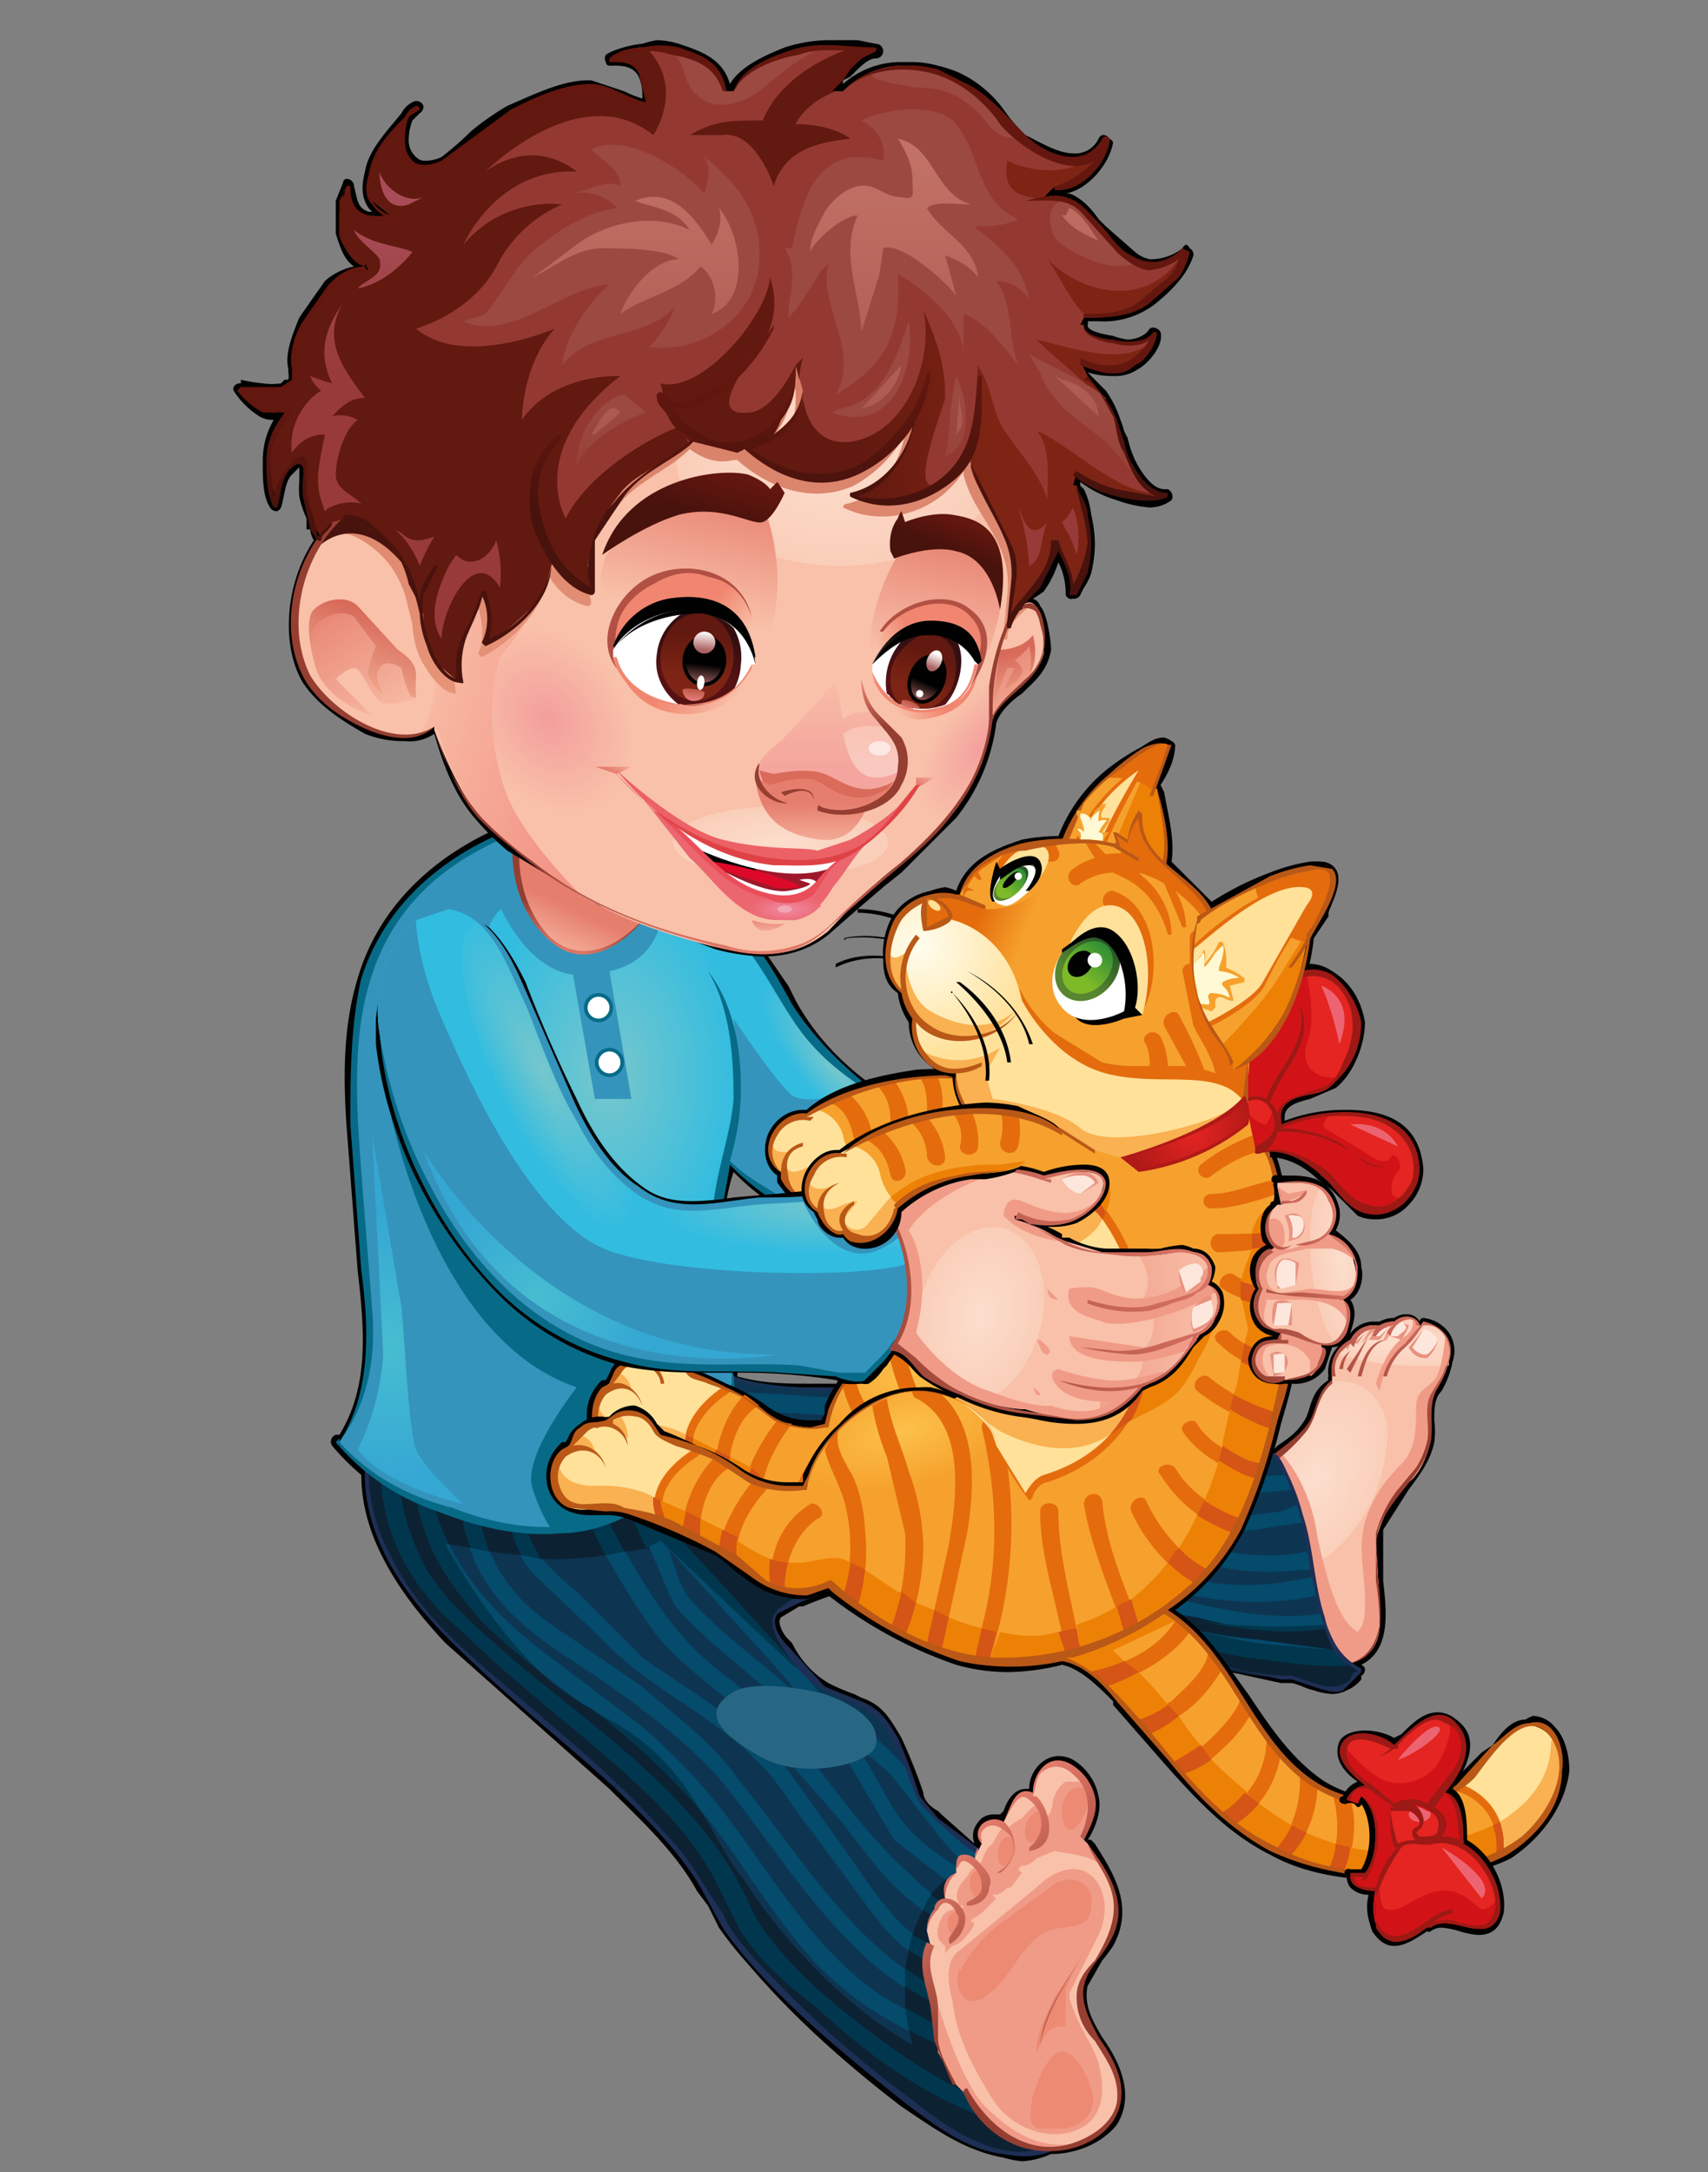 <svg id="Слой_1" data-name="Слой 1" xmlns="http://www.w3.org/2000/svg" xmlns:xlink="http://www.w3.org/1999/xlink" viewBox="0 0 468 595"><rect x="0" y="0" width="468" height="595" fill="#808080" stroke="none"/><defs><linearGradient id="Sfumatura_senza_nome_153" x1="371" y1="391" x2="381" y2="347" gradientUnits="userSpaceOnUse"><stop offset="0" stop-color="#953e31"/><stop offset="1" stop-color="#e67e6e"/></linearGradient><linearGradient id="Sfumatura_senza_nome_153-2" x1="285" y1="536" x2="259" y2="506" xlink:href="#Sfumatura_senza_nome_153"/><linearGradient id="Sfumatura_senza_nome_153-3" x1="294" y1="581" x2="289" y2="519" xlink:href="#Sfumatura_senza_nome_153"/><linearGradient id="Sfumatura_senza_nome_118" x1="148" y1="263" x2="155" y2="248" gradientUnits="userSpaceOnUse"><stop offset="0" stop-color="#f9c1a9"/><stop offset="1" stop-color="#e67e6e"/></linearGradient><linearGradient id="Sfumatura_senza_nome_153-4" x1="156" y1="250" x2="153" y2="261" xlink:href="#Sfumatura_senza_nome_153"/><linearGradient id="Sfumatura_senza_nome_48" x1="268" y1="251" x2="281" y2="256" gradientUnits="userSpaceOnUse"><stop offset="0" stop-color="#e46c0c"/><stop offset="1" stop-color="#f6a12d"/></linearGradient><linearGradient id="Sfumatura_senza_nome_4" x1="349" y1="324" x2="358" y2="315" gradientTransform="matrix(.8 .72 -.72 .8 248 -246)" gradientUnits="userSpaceOnUse"><stop offset="0" stop-color="#58852f"/><stop offset="1" stop-color="#225125"/></linearGradient><linearGradient id="Sfumatura_senza_nome_3" x1="349" y1="323" x2="357" y2="316" gradientTransform="matrix(.8 .72 -.72 .8 248 -246)" gradientUnits="userSpaceOnUse"><stop offset="0" stop-color="#7eba28"/><stop offset="1" stop-color="#2d8d36"/></linearGradient><linearGradient id="Sfumatura_senza_nome_4-2" x1="249" y1="-99" x2="259" y2="-108" gradientTransform="matrix(.53 .33 -.48 .37 94 195)" xlink:href="#Sfumatura_senza_nome_4"/><linearGradient id="Sfumatura_senza_nome_3-2" x1="250" y1="-100" x2="258" y2="-107" gradientTransform="matrix(.53 .33 -.48 .37 94 195)" xlink:href="#Sfumatura_senza_nome_3"/><linearGradient id="Sfumatura_senza_nome_18" x1="336" y1="365" x2="295" y2="365" gradientUnits="userSpaceOnUse"><stop offset="0" stop-color="#f9c1a9"/><stop offset="1" stop-color="#f09b87"/></linearGradient><linearGradient id="Sfumatura_senza_nome_153-5" x1="234" y1="390" x2="334" y2="317" xlink:href="#Sfumatura_senza_nome_153"/><linearGradient id="Sfumatura_senza_nome_153-6" x1="335" y1="358" x2="378" y2="341" xlink:href="#Sfumatura_senza_nome_153"/><linearGradient id="Sfumatura_senza_nome_118-2" x1="211" y1="257" x2="211" y2="251" xlink:href="#Sfumatura_senza_nome_118"/><linearGradient id="Sfumatura_senza_nome_13" x1="167" y1="206" x2="108" y2="187" gradientUnits="userSpaceOnUse"><stop offset="0" stop-color="#f29184"/><stop offset="1" stop-color="#f9c1a9"/></linearGradient><linearGradient id="Sfumatura_senza_nome_118-3" x1="254" y1="182" x2="262" y2="145" xlink:href="#Sfumatura_senza_nome_118"/><linearGradient id="Sfumatura_senza_nome_118-4" x1="187" y1="168" x2="195" y2="131" xlink:href="#Sfumatura_senza_nome_118"/><linearGradient id="Sfumatura_senza_nome_203" x1="106" y1="144" x2="98" y2="174" xlink:href="#Sfumatura_senza_nome_152"/><linearGradient id="Sfumatura_senza_nome_118-5" x1="111" y1="200" x2="86" y2="162" xlink:href="#Sfumatura_senza_nome_118"/><linearGradient id="Sfumatura_senza_nome_118-6" x1="288" y1="201" x2="272" y2="176" xlink:href="#Sfumatura_senza_nome_118"/><linearGradient id="Sfumatura_senza_nome_195" x1="184" y1="276" x2="184" y2="18" gradientUnits="userSpaceOnUse"><stop offset="0" stop-color="#f6ab8b"/><stop offset="1" stop-color="#c76755"/></linearGradient><linearGradient id="Sfumatura_senza_nome_202" x1="96" y1="190" x2="104" y2="169" gradientUnits="userSpaceOnUse"><stop offset="0" stop-color="#f1ae91"/><stop offset="1" stop-color="#d86a5a"/></linearGradient><linearGradient id="Sfumatura_senza_nome_202-2" x1="280" y1="195" x2="276" y2="179" xlink:href="#Sfumatura_senza_nome_202"/><linearGradient id="Sfumatura_senza_nome_153-7" x1="183" y1="236" x2="183" y2="262" xlink:href="#Sfumatura_senza_nome_153"/><linearGradient id="Sfumatura_senza_nome_9" x1="182" y1="185" x2="202" y2="193" gradientUnits="userSpaceOnUse"><stop offset="0" stop-color="#f18670"/><stop offset="1" stop-color="#f9c1a9"/></linearGradient><linearGradient id="Sfumatura_senza_nome_9-2" x1="258" y1="191" x2="245" y2="194" xlink:href="#Sfumatura_senza_nome_9"/><linearGradient id="Sfumatura_senza_nome_118-7" x1="255" y1="210" x2="252" y2="215" xlink:href="#Sfumatura_senza_nome_118"/><linearGradient id="Sfumatura_senza_nome_118-8" x1="170" y1="206" x2="167" y2="211" xlink:href="#Sfumatura_senza_nome_118"/><linearGradient id="Sfumatura_senza_nome_9-3" x1="257" y1="199" x2="265" y2="209" gradientTransform="rotate(-8 37 683)" xlink:href="#Sfumatura_senza_nome_9"/><linearGradient id="Sfumatura_senza_nome_141" x1="133" y1="194" x2="133" y2="183" gradientTransform="matrix(.92 .1 -.11 .99 90 -20)" gradientUnits="userSpaceOnUse"><stop offset="0" stop-color="#561114"/><stop offset="1" stop-color="#340f12"/></linearGradient><linearGradient id="Sfumatura_senza_nome_31" x1="133" y1="194" x2="133" y2="183" gradientTransform="matrix(0 .93 -1 0 380 58)" gradientUnits="userSpaceOnUse"><stop offset="0" stop-color="#7d2414"/><stop offset="1" stop-color="#62190f"/></linearGradient><linearGradient id="Sfumatura_senza_nome_134" x1="133" y1="196" x2="133" y2="201" gradientTransform="matrix(.92 .1 -.11 .99 90 -20)" gradientUnits="userSpaceOnUse"><stop offset="0" stop-color="#ae4330"/><stop offset="1" stop-color="#e6847f"/></linearGradient><linearGradient id="Sfumatura_senza_nome_123" x1="134" y1="196" x2="134" y2="190" gradientTransform="matrix(0 .93 -1 0 382 57)" gradientUnits="userSpaceOnUse"><stop offset="0" stop-color="#ad6464"/><stop offset="1" stop-color="#010101"/></linearGradient><linearGradient id="Sfumatura_senza_nome_124" x1="134" y1="186" x2="134" y2="181" gradientTransform="matrix(0 .93 -1 0 377 52)" gradientUnits="userSpaceOnUse"><stop offset="0" stop-color="#ad6464"/><stop offset="1" stop-color="#fff"/></linearGradient><linearGradient id="Sfumatura_senza_nome_9-4" x1="175" y1="164" x2="167" y2="171" gradientTransform="rotate(8 122 722)" xlink:href="#Sfumatura_senza_nome_9"/><linearGradient id="Sfumatura_senza_nome_141-2" x1="19" y1="181" x2="19" y2="170" gradientTransform="matrix(.74 .32 -.39 .92 308 17)" xlink:href="#Sfumatura_senza_nome_141"/><linearGradient id="Sfumatura_senza_nome_31-2" x1="19" y1="181" x2="19" y2="170" gradientTransform="matrix(.74 .32 -.39 .92 308 17)" xlink:href="#Sfumatura_senza_nome_31"/><linearGradient id="Sfumatura_senza_nome_134-2" x1="19" y1="183" x2="19" y2="187" gradientTransform="matrix(.74 .32 -.39 .92 308 17)" xlink:href="#Sfumatura_senza_nome_134"/><linearGradient id="Sfumatura_senza_nome_123-2" x1="20" y1="183" x2="20" y2="177" gradientTransform="matrix(0 .81 -1 0 430 169)" xlink:href="#Sfumatura_senza_nome_123"/><linearGradient id="Sfumatura_senza_nome_124-2" x1="20" y1="173" x2="20" y2="169" gradientTransform="matrix(0 .81 -1 0 427 165)" xlink:href="#Sfumatura_senza_nome_124"/><linearGradient id="Sfumatura_senza_nome_167" x1="228" y1="181" x2="228" y2="211" gradientUnits="userSpaceOnUse"><stop offset="0" stop-color="#f9c1a9"/><stop offset="1" stop-color="#f4a59d"/></linearGradient><linearGradient id="Sfumatura_senza_nome_173" x1="234" y1="192" x2="234" y2="209" gradientUnits="userSpaceOnUse"><stop offset="0" stop-color="#f9c1a9"/><stop offset="1" stop-color="#f9c8c0"/></linearGradient><linearGradient id="Sfumatura_senza_nome_173-2" x1="240" y1="192" x2="240" y2="209" xlink:href="#Sfumatura_senza_nome_173"/><linearGradient id="Sfumatura_senza_nome_118-9" x1="227" y1="235" x2="227" y2="220" xlink:href="#Sfumatura_senza_nome_118"/><linearGradient id="Sfumatura_senza_nome_153-8" x1="228" y1="199" x2="228" y2="188" xlink:href="#Sfumatura_senza_nome_153"/><linearGradient id="Sfumatura_senza_nome_38" x1="209" y1="135" x2="205" y2="147" gradientTransform="matrix(1.02 -.04 .04 1 -24 2)" gradientUnits="userSpaceOnUse"><stop offset="0" stop-color="#64170e"/><stop offset="1" stop-color="#48120d"/></linearGradient><linearGradient id="Sfumatura_senza_nome_38-2" x1="260" y1="140" x2="257" y2="148" gradientTransform="matrix(1.03 .02 0 1 -3 -2)" xlink:href="#Sfumatura_senza_nome_38"/><linearGradient id="Sfumatura_senza_nome_109" x1="195" y1="159" x2="195" y2="211" gradientUnits="userSpaceOnUse"><stop offset="0" stop-color="#943932"/><stop offset="1" stop-color="#8a2a1c"/></linearGradient><linearGradient id="Sfumatura_senza_nome_31-3" x1="195" y1="110" x2="195" y2="144" xlink:href="#Sfumatura_senza_nome_31"/><linearGradient id="Sfumatura_senza_nome_2" x1="188" y1="58" x2="188" y2="101" gradientUnits="userSpaceOnUse"><stop offset="0" stop-color="#a84d58"/><stop offset="1" stop-color="#993a3a"/></linearGradient><linearGradient id="Sfumatura_senza_nome_102" x1="220" y1="111" x2="220" y2="146" gradientUnits="userSpaceOnUse"><stop offset="0" stop-color="#9c4942"/><stop offset="1" stop-color="#933b2e"/></linearGradient><linearGradient id="Sfumatura_senza_nome_110" x1="224" y1="-9" x2="224" y2="132" gradientUnits="userSpaceOnUse"><stop offset="0" stop-color="#d28276"/><stop offset="1" stop-color="#a7544c"/></linearGradient><linearGradient id="Sfumatura_senza_nome_38-3" x1="195" y1="110" x2="195" y2="144" xlink:href="#Sfumatura_senza_nome_38"/><radialGradient id="Sfumatura_senza_nome_152" cx="88" cy="703" r="16" gradientTransform="matrix(1.02 .48 -.75 1.6 798 -762)" gradientUnits="userSpaceOnUse"><stop offset="0" stop-color="#fcdecd"/><stop offset="1" stop-color="#faceb9"/><stop offset="1" stop-color="#f9c1a9"/></radialGradient><radialGradient id="Sfumatura_senza_nome_152-2" cx="-868" cy="964" r="16" gradientTransform="matrix(-.03 .48 -1.76 -.12 2053 900)" xlink:href="#Sfumatura_senza_nome_152"/><radialGradient id="Sfumatura_senza_nome_45" cx="150" cy="588" r="28" gradientTransform="matrix(1.26 0 0 1.96 -22 -858)" gradientUnits="userSpaceOnUse"><stop offset="0" stop-color="#77c7cc"/><stop offset="1" stop-color="#32bce0"/></radialGradient><radialGradient id="Sfumatura_senza_nome_45-2" cx="1586" cy="555" r="28" gradientTransform="matrix(.25 -.21 .7 .83 -556 165)" xlink:href="#Sfumatura_senza_nome_45"/><radialGradient id="Sfumatura_senza_nome_7" cx="111" cy="483" r="31" gradientTransform="matrix(1.18 0 0 1.18 -25 -201)" gradientUnits="userSpaceOnUse"><stop offset="0" stop-color="#47bdd1"/><stop offset="1" stop-color="#35a7d3"/></radialGradient><radialGradient id="Sfumatura_senza_nome_59" cx="233" cy="539" r="13" gradientTransform="matrix(2.2 -.61 .27 1.14 -407 -97)" gradientUnits="userSpaceOnUse"><stop offset="0" stop-color="#fcc14a"/><stop offset="1" stop-color="#f6a12d"/></radialGradient><radialGradient id="Sfumatura_senza_nome_59-2" cx="221" cy="547" r="13" gradientTransform="matrix(2.39 -.61 .29 1.14 -439 -97)" xlink:href="#Sfumatura_senza_nome_59"/><radialGradient id="Sfumatura_senza_nome_64" cx="235" cy="390" r="26" gradientTransform="matrix(1.18 0 0 1.18 -25 -201)" gradientUnits="userSpaceOnUse"><stop offset="0" stop-color="#fffdef"/><stop offset="1" stop-color="#ffe19a"/></radialGradient><radialGradient id="Sfumatura_senza_nome_26" cx="298" cy="433" r="15" gradientTransform="matrix(1.18 0 0 1.18 -25 -201)" gradientUnits="userSpaceOnUse"><stop offset="0" stop-color="#e52521"/><stop offset="1" stop-color="#af1917"/></radialGradient><radialGradient id="Sfumatura_senza_nome_45-3" cx="556" cy="699" r="20" gradientTransform="matrix(.62 -.32 1.11 2.19 -972 -1060)" xlink:href="#Sfumatura_senza_nome_45"/><radialGradient id="Sfumatura_senza_nome_45-4" cx="815" cy="935" r="20" gradientTransform="matrix(0 -.7 2.46 0 -2072 900)" xlink:href="#Sfumatura_senza_nome_45"/><radialGradient id="Sfumatura_senza_nome_7-2" cx="146" cy="472" r="26" xlink:href="#Sfumatura_senza_nome_7"/><radialGradient id="Sfumatura_senza_nome_152-3" cx="51" cy="466" r="21" gradientTransform="matrix(.77 .23 -.33 1.13 383 -178)" xlink:href="#Sfumatura_senza_nome_152"/><radialGradient id="Sfumatura_senza_nome_152-4" cx="564" cy="437" r="21" gradientTransform="matrix(.4 -.04 .11 1.17 94 -143)" xlink:href="#Sfumatura_senza_nome_152"/><radialGradient id="Sfumatura_senza_nome_152-5" cx="210" cy="-752" r="27" gradientTransform="matrix(1.09 0 0 .37 -15 509)" xlink:href="#Sfumatura_senza_nome_152"/><radialGradient id="Sfumatura_senza_nome_152-6" cx="175" cy="-281" r="27" gradientTransform="matrix(1.67 0 0 1.13 -62 442)" xlink:href="#Sfumatura_senza_nome_152"/><radialGradient id="Sfumatura_senza_nome_189" cx="341" cy="558" r="18" gradientTransform="matrix(1.18 0 0 1.53 -251 -658)" gradientUnits="userSpaceOnUse"><stop offset="0" stop-color="#f39e9c"/><stop offset="1" stop-color="#f9c1a9"/></radialGradient><radialGradient id="Sfumatura_senza_nome_189-2" cx="-85" cy="513" r="16" gradientTransform="matrix(.64 .52 -.96 1.19 817 -362)" xlink:href="#Sfumatura_senza_nome_189"/><radialGradient id="Sfumatura_senza_nome_181" cx="204" cy="-376" r="9" gradientTransform="matrix(1.18 0 0 .42 -25 407)" gradientUnits="userSpaceOnUse"><stop offset="0" stop-color="#f08aa2"/><stop offset="1" stop-color="#ec6670"/></radialGradient><radialGradient id="Sfumatura_senza_nome_10" cx="165" cy="330" r="10" gradientTransform="matrix(1.34 .21 -.19 1.22 91 -252)" gradientUnits="userSpaceOnUse"><stop offset="0" stop-color="#d89393"/><stop offset="1" stop-color="#010101"/></radialGradient><style>.cls-1{fill:#010101}.cls-2{fill:#f9c1a9}.cls-5{fill:#f09b87}.cls-6{fill:#e99281}.cls-7{fill:#fde7dc}.cls-18{fill:#32bce0}.cls-21{fill:#3494bc}.cls-22{fill:#076b88}.cls-23{fill:#fff}.cls-27{fill:#f6a12d}.cls-29{fill:#e46c0c}.cls-30{fill:#ffe19a}.cls-31{fill:#ed8106}.cls-32{fill:#d45515}.cls-33{fill:#f9b151}.cls-34{fill:#b95817}.cls-36{fill:#e52521}.cls-37{fill:#ec6472}.cls-38{fill:#d11317}.cls-39{fill:#9c1915}.cls-40{fill:#fef9d4}.cls-86{fill:#b25044}.cls-92{fill:#f18670}</style></defs><path class="cls-1" d="M397 365a10 10 0 0 0-7-4 1 1 0 0 0-1 1 4 4 0 0 0-3-2 6 6 0 0 0-4 1 8 8 0 0 0-4 1 8 8 0 0 0-1 0 8 8 0 0 0-8 5 10 10 0 0 0-5 10 1 1 0 0 0 0 1c-3 2-4 4-5 7a36 36 0 0 1-1 3c-2 4-5 6-8 8l-1 1a5 5 0 0 0-2 0 21 21 0 0 0-2 0h-16a34 34 0 0 1-6 0 25 25 0 0 1-6-2l-1-1a560 560 0 0 1-23-10 65 65 0 0 0-28-6l-11 1h-32c-6 0-13 0-20-2a19 19 0 0 0 0-4 1 1 0 0 0-1-1l-3-30a2 2 0 0 0 0-1c0-7 1-14 3-20a63 63 0 0 0 18 13 2 2 0 0 0 1 0 2 2 0 0 0 1-1 2 2 0 0 0 1-1l23-28a1 1 0 0 0 1-1 1 1 0 0 0 0-1c-13-8-22-17-28-28l-2-4c-5-7-10-16-18-20a2 2 0 0 0-1-1 2 2 0 0 0-1 1 2 2 0 0 0-1 1l-12 2-1-1a11 11 0 0 0 0-1c0-7-4-16-9-18a95 95 0 0 0-12-3l-6-6a2 2 0 0 0 0-1 2 2 0 0 0-2-1 102 102 0 0 0-12 3c-16 6-36 19-43 43-4 13-4 27-3 41l3 39c2 17 3 32-5 45h-1a2 2 0 0 0-1 3 66 66 0 0 0 8 8c0 15 8 30 23 46l27 24 18 16c8 8 18 17 24 28l3 4 3 6a101 101 0 0 0 8 10c11 13 25 26 42 39 9 6 17 12 28 14a32 32 0 0 0 5 1 23 23 0 0 0 8-2c7 0 14-3 18-8 5-8 1-17-4-24-3-5-5-9-4-14l4-7a44 44 0 0 0 3-4c6-11 0-20-5-28l-1-1a1 1 0 0 0-1 0c2-3 4-8 3-12a15 15 0 0 0-7-10 8 8 0 0 0-4-1c-4 0-8 4-8 9a4 4 0 0 0-1 0c-3 0-5 3-6 6l-1 1a6 6 0 0 0-1 0 6 6 0 0 0-4 1c-2 2-3 4-2 7l-9-8-1-1c-2-1-4-3-4-5a153 153 0 0 0-6-15c-3-5-5-9-11-11l-2-1a52 52 0 0 1-7-3c-5-3-8-7-10-11l-1-1c-2-2-3-5-2-6l5-3h1a125 125 0 0 1 18-6 33 33 0 0 1 8-1 55 55 0 0 1 6 0 187 187 0 0 1 23 4 116 116 0 0 1 17 6l3 1a335 335 0 0 0 33 12l23 5h3a17 17 0 0 1 3 1 20 20 0 0 0 3 1 19 19 0 0 0 5 1 9 9 0 0 0 4-1 10 10 0 0 0 4-3v-1a2 2 0 0 0 1-2 2 2 0 0 0-1-1c8-4 7-14 6-23v-14l7-11c3-4 6-8 7-13a24 24 0 0 0 0-6c0-3 0-6 2-8a25 25 0 0 0 3-8 9 9 0 0 0-1-8z"/><path class="cls-2" d="m390 362-1 2-1-1c-1-3-4-2-6 0v-1a6 6 0 0 0-4 2l-1-1a6 6 0 0 0-6 4h-1c-3 2-5 6-5 10v2c-4 3-4 9-8 13a94 94 0 0 1-10 10l9 48 11 7 1-2v1c12-2 10-12 10-17l-1-17c1-5 5-13 9-16s7-12 6-15 0-9 2-11l3-8c2-8-7-10-7-10z"/><path d="M376 411c7-16 5-32-5-36a13 13 0 0 0-6-1 8 8 0 0 0 0 3v2c-4 3-4 9-8 13a94 94 0 0 1-10 10l5 29c9-1 18-8 24-20z" fill="url(#Sfumatura_senza_nome_152)"/><path d="m390 362-1 2-1-1c-1-3-4-2-6 0v-1a6 6 0 0 0-4 2l-1-1a6 6 0 0 0-6 4h-1a11 11 0 0 0-4 4 94 94 0 0 0 18 3 104 104 0 0 0 13 0v-2c2-8-7-10-7-10z" fill="url(#Sfumatura_senza_nome_152-2)"/><path class="cls-5" d="m378 381 1-4s1-4 6-8a16 16 0 0 0 5-7l-1 2v-1a3 3 0 0 0-2-2s1 3-2 5-6 6-8 13zm18-15c0 1-1 10-3 12-3 3-5 3-5 8s0 11-4 15-8 9-10 16 0 14 0 21c0 4 0 7-2 9-5-3-8-12-11-26-2-15-10-23-10-23l-4 4 9 48 11 7 1-2v1c12-2 10-12 10-17l-1-17c1-5 5-13 9-16s7-12 6-15 0-9 2-11l3-8a8 8 0 0 0-1-6zm-14-3v-1a5 5 0 0 0-1 0v1l-2 4h1zm-4 1-1-1a6 6 0 0 0-1 0l-3 5 3-3zm-8 4h-1v2l1-2z"/><path class="cls-6" d="M390 364a41 41 0 0 1-4 5 5 5 0 0 0 5 3 9 9 0 0 0 3-5 5 5 0 0 0-4-3zm-7-2-2 4 3 1s2-3 2-4l-3-1zm-3 1h-2l-3 4h3a21 21 0 0 0 2-3v-1zm-6 1-2 1a8 8 0 0 0-1 3h1a29 29 0 0 0 2-3 1 1 0 0 0 0-1zm-6 5-1 1h2l1-2h-1z"/><path class="cls-7" d="M390 371a5 5 0 0 1-3-2 41 41 0 0 0 3-5 5 5 0 0 1 4 3 9 9 0 0 1-3 4 6 6 0 0 1-1 0zm-22-1 1-1v1zm3-2a6 6 0 0 1 2-3l1-1a1 1 0 0 1 0 1 25 25 0 0 1-2 2zm5-2 2-2 1-1 1 1a18 18 0 0 1-2 2zm5 0a11 11 0 0 1 2-4h1a2 2 0 0 1 1 1c1 1-1 2-2 3z"/><path d="m390 362-5 6a17 17 0 0 0-6 9h1a16 16 0 0 1 4-7 32 32 0 0 0 3-3l3-4h1c4 0 7 5 6 9a24 24 0 0 1-2 5l-3 5c-2 4 0 9-1 13a24 24 0 0 1-3 7l-5 6a34 34 0 0 0-6 12v13a75 75 0 0 1 1 12c-1 6-4 10-10 11 18-2 6-27 10-38 4-9 12-14 14-23 1-5-1-10 2-15a24 24 0 0 0 3-7c2-6-2-10-7-11zm-17 15c1-3 2-9 7-10-5 0-7 6-8 10h1zm2-11-6 9 1 1 5-10zm-7 9a9 9 0 0 1 2-5 7 7 0 0 0-3 5h1zm2-7 1 1a6 6 0 0 1 6-5 4 4 0 0 0-1 2h1a6 6 0 0 1 2-2 6 6 0 0 1 3-1 5 5 0 0 0-2 2l1 1a6 6 0 0 1 3-4c2-1 4-1 4 1h1c-1-3-5-3-7-1a7 7 0 0 0-4 1h-1a7 7 0 0 0-7 4 9 9 0 0 0-5 10h1c-1-4 1-7 4-9zm-5 10c-4 3-4 7-6 11-3 5-9 8-13 12 0 1 0 2 1 1a49 49 0 0 0 11-10c3-4 3-10 7-13v-1z" fill="url(#Sfumatura_senza_nome_153)"/><path d="M199 376c15 8 62 2 78 4s40 18 46 18h26c7 8 10 29 13 42s10 18 10 18l-3 3c-4 4-15-2-15-2s-7 1-26-4-35-13-44-17-33-7-39-7-30 8-32 11 0 6 6 14 17 9 21 13 12 24 12 24c6 7 15 14 22 19l16 75s-12 8-30-3-55-44-64-62-29-34-47-50-51-39-48-71z" fill="#0d3552"/><path d="M165 449c12 13 29 20 41 32 7 6 11 14 16 20l17 23c4 5 7 9 13 12a97 97 0 0 0 19 7l10 2-1-5a153 153 0 0 1-18-5c-5-2-11-4-15-8-6-6-11-14-16-21l-15-21c-11-13-26-21-40-31l-18-18c-6-5-14-12-14-20 1-4 3-7 6-8h7a28 28 0 0 0 2 4c6 13 13 25 21 36 10 12 24 19 33 31l15 17c7 8 13 18 22 25a61 61 0 0 0 19 11 32 32 0 0 0 10 2l-1-5a31 31 0 0 1-8-2 58 58 0 0 1-21-14c-8-7-15-16-22-25l-12-15c-6-7-13-11-20-17a78 78 0 0 1-15-17c-7-10-13-22-19-33-2-2-4-3-7-3-5 0-11 2-13 7-3 7 0 15 5 21l19 18zm-8-41c0 1 0 0 0 0zm124 172-17-7a186 186 0 0 1-29-19c-9-7-17-14-24-23a44 44 0 0 1-6-10 93 93 0 0 0-11-18c-15-19-35-33-53-48-10-9-22-18-27-31a59 59 0 0 1-5-25l-5 1a67 67 0 0 0 3 19c4 12 11 21 21 29 17 17 38 31 55 49a96 96 0 0 1 12 16l8 16c5 8 13 15 21 21 15 14 32 26 52 32a130 130 0 0 1 13 6 8 8 0 0 0 1-1l-1-4zM126 406v5a47 47 0 0 0 9 25c8 11 21 18 31 25s22 16 31 26c13 16 24 34 40 49 13 12 30 19 47 23l-1-5c-13-3-26-8-37-16-18-14-30-34-44-51-7-10-17-17-26-25l-19-13c-6-4-12-8-16-13a42 42 0 0 1-10-27 19 19 0 0 0-2-8l-3-6-4 1 3 7 1 3zm-10 12c3 10 9 18 16 26 16 16 36 27 52 43 9 9 16 19 22 28 7 10 14 20 22 27 14 13 33 20 50 27l9 4-1-6c-15-5-30-12-44-20-18-12-29-31-41-47a156 156 0 0 0-25-27l-25-19c-18-13-32-30-34-52v-5l-5 1 1 3a65 65 0 0 0 3 17zm62 6 6 14c2 4 6 7 10 11l14 12c10 8 21 15 27 26l10 17 13 10a181 181 0 0 0 19 11l-1-6-11-6c-5-3-10-6-15-11s-7-10-10-15a46 46 0 0 0-6-9 75 75 0 0 1 10 8l15 19a51 51 0 0 0 16 12l-1-5c-7-5-16-12-22-19l-4-9a78 78 0 0 0-12-11 55 55 0 0 1-12-10l-7-8-21-23-14-15a2 2 0 0 0-3 0l-3-6c-1-3-5-1-4 2l6 11zm34 32 7 8-3-2c-9-8-19-15-27-24-3-4-4-9-6-14l29 32zm-17-66 9 4h7l33 4a297 297 0 0 1 34 5l24 7 27 9a67 67 0 0 0 21-1l7-1-1-5-5 2c-8 1-16 2-24 0l-14-5-15-5a280 280 0 0 0-39-9l-42-5-12-1h-2l-5-3 52 3 31 4c16 4 31 16 48 16a162 162 0 0 0 25-1 43 43 0 0 0-2-4l-19 1c-18 0-33-11-49-16l-30-4a1165 1165 0 0 0-58-4 2 2 0 0 0-3 2v5a2 2 0 0 0 2 2zm171 62-22-3c-12-1-24-4-35-8l-13-7a89 89 0 0 0-21-9c-14-3-27-3-41-3l-30 1-1-5 32 1 26 3 23 4c7 1 12 5 18 8a105 105 0 0 0 19 8c14 4 28 6 42 4a31 31 0 0 1-1-4c-13 2-27-1-39-4a103 103 0 0 1-18-7c-5-3-10-7-16-9l-23-4-28-3c-13-2-25-2-38-2a2 2 0 0 0-2 3l2 10a2 2 0 0 0 2 2l27-1c14 0 28-1 42 2a86 86 0 0 1 23 9l13 7c11 4 23 7 35 9 9 1 19 3 28 2a23 23 0 0 1-4-4zm-50-32-17-8-27-7-25-5-22-3-29-1a2 2 0 0 0-3 3l2 8a2 2 0 0 0 2 1c19 2 39 3 58 6a180 180 0 0 1 32 7 168 168 0 0 1 22 9c8 4 15 7 24 8a82 82 0 0 0 28-1l-1-5-6 1a69 69 0 0 1-25 0c-9-2-17-7-26-11a177 177 0 0 0-39-12l-40-4-25-2-1-3 24 1 21 2 22 4 29 7 19 8c13 5 28 9 43 7a33 33 0 0 0 4 0 234 234 0 0 0-2-5c-14 3-29-1-42-5z" fill="#044b6c"/><path d="M250 530a50 50 0 0 0 12 5 153 153 0 0 0 18 5l1 3-2-9a32 32 0 0 1-10-2 59 59 0 0 1-16-9 35 35 0 0 0-3 7zm28-1-1-4a183 183 0 0 1-18-10 27 27 0 0 0-4 4 54 54 0 0 0 15 8 31 31 0 0 0 8 2zm-30 21a260 260 0 0 0 37 17v-2l-4-20-10-2a97 97 0 0 1-19-7 31 31 0 0 1-3-2l-1 5c10 8 23 12 35 15l1 5c-13-3-25-8-36-15v6zm-14-128c14 0 27 0 41 3l6 2-14-4-6-1-26-3-32-1 1 5 30-1zm-117-20a55 55 0 0 0 6 21l6 1a49 49 0 0 1-3-13v-5l-1-3-3-7v-1l-7 2h2v5zm192 39c11 4 23 7 35 8l22 3a27 27 0 0 1-3-6c-11 2-24 0-35-3a59 59 0 0 1-9-2l-35-13a82 82 0 0 1 12 6l13 7zm-85 109c-8-6-15-13-21-21l-8-16a96 96 0 0 0-12-16c-17-18-38-32-55-49-9-8-17-17-21-29a67 67 0 0 1-3-19l-3 1c-3 32 31 55 48 71s37 32 47 50 46 50 64 62c15 9 26 5 29 4a130 130 0 0 0-13-6c-20-6-37-18-52-32zm146-94c-9 1-19-1-28-2-12-2-24-5-35-9l-13-7a86 86 0 0 0-23-9c-14-3-28-2-42-2l-26 1a2 2 0 0 1-3-2l-2-10a2 2 0 0 1 2-3 34 34 0 0 1-4-2 21 21 0 0 0 2-3h-1a2 2 0 0 1-2-1l-2-8a3 3 0 0 1 1-3l-19-7-12-4-37 9 3 7a19 19 0 0 1 2 8 43 43 0 0 0 3 16l9 1c-3-5-4-10-2-16 2-5 8-7 13-7 3 0 5 1 7 3l10 19a53 53 0 0 0 7-1l-6-11c-1-3 3-5 4-2l3 6a2 2 0 0 1 3 0l14 15 21 23 2 2a9 9 0 0 0 1 0l-1-1c-6-8-8-11-6-14s26-11 32-11 29 3 39 7 26 11 44 17 26 4 26 4 11 6 15 2l3-3a14 14 0 0 1-2-2zm-204-30-7-14a28 28 0 0 1-2-4h-7c-3 1-5 4-6 8 0 4 2 7 4 11a94 94 0 0 0 18-1zm-25 29c18 15 38 29 53 48a93 93 0 0 1 11 18 44 44 0 0 0 6 10c7 9 15 16 24 23a186 186 0 0 0 29 19l17 7 8 3-2-8a26 26 0 0 0-4-3v-1l-5-2a290 290 0 0 1-29-13l1 4c-20-11-38-32-46-45-5-6-8-13-12-19a129 129 0 0 0-30-28 65 65 0 0 1-15-11 152 152 0 0 1-15-13c-7-8-13-16-16-26a65 65 0 0 1-3-17l-1-3-3 1a59 59 0 0 0 5 25c5 13 17 22 27 31z" fill="#0c2233"/><path d="M363 446v-1a168 168 0 0 1-35-1c11 2 24 4 35 2zm7 10a22 22 0 0 1-2-2l-1-1v-1h-1l-22-2c-11-2-24-5-35-9l-13-7a82 82 0 0 0-12-6l-3-1-6-2c-14-3-27-3-41-3l-30 1-1-5 32 1 26 3 6 1-3-1c-18-4-42-5-52-5a118 118 0 0 1-12-4 2 2 0 0 0-2 3l2 10a2 2 0 0 0 2 2l27-1c14 0 28-1 42 2a86 86 0 0 1 23 9l13 7c11 4 23 7 35 9 9 1 19 3 28 2zm-193-32 4-2 36 34a5 5 0 0 0 2 1l-2-2-21-23-14-15a2 2 0 0 0-3 0l-3-6c-1-3-5-1-4 2l5 11zm104 156-17-7a186 186 0 0 1-29-19c-9-7-17-14-24-23a44 44 0 0 1-6-10 93 93 0 0 0-11-18c-15-19-35-33-53-48-10-9-22-18-27-31a59 59 0 0 1-5-25l-5 1a67 67 0 0 0 3 19c4 12 11 21 21 29 17 17 38 31 55 49a96 96 0 0 1 12 16l8 16c5 8 13 15 21 21 15 14 32 26 52 32a130 130 0 0 1 13 6l1-1-1-4zm-32-24a290 290 0 0 0 29 13l5 2 2-4a260 260 0 0 1-37-17l1 6zm-1-12c11 7 23 12 36 15l-1-5c-12-3-25-7-35-15v5zm-85-75-1-1a198 198 0 0 1 30 28c-6-10-14-20-29-27zm-15-42c-2-4-4-7-4-11 1-4 2-7 6-8h6a28 28 0 0 0 3 4l7 14 5-1-10-19c-2-2-4-3-7-3-5 0-11 2-13 7-2 6-1 11 2 16l5 1zm47-20a2 2 0 0 0 2 1h1a10 10 0 0 0 1-4 6 6 0 0 0-1-3 11 11 0 0 0-4-5 3 3 0 0 0-1 3zm-79 11c3 10 9 18 16 26a152 152 0 0 0 15 13c-12-12-21-27-25-34h1a55 55 0 0 1-6-21v-5l-5 1 1 3a65 65 0 0 0 3 17zm146 117a50 50 0 0 1-12-5 44 44 0 0 0-1 4 31 31 0 0 0 3 2 97 97 0 0 0 19 7l10 2 4 20 3-10c1-6 4-50-17-46a21 21 0 0 0-5 2l-3 1a27 27 0 0 0-4 3 183 183 0 0 0 18 10l1 4a31 31 0 0 1-8-2 54 54 0 0 1-15-8 29 29 0 0 0-2 4 59 59 0 0 0 16 9 32 32 0 0 0 10 2l2 9-1-3a153 153 0 0 1-18-5zM126 406v5a49 49 0 0 0 3 13l5 1a43 43 0 0 1-3-16 19 19 0 0 0-2-8l-3-7-4 1v1l3 7 1 3z" fill="#00374e"/><path d="M226 464s-19-5-26 0-4 10 8 17 31 2 32-3-3-10-14-14z" fill="#286783"/><path d="M198 377c5 2 11 3 16 3a230 230 0 0 0 24 1l23-1 19 1c9 2 17 6 25 10l17 8h27l3 5c4 8 6 17 7 26 2 8 3 16 7 23a18 18 0 0 0 5 4l1 1h-1a11 11 0 0 0-1 2c-3 3-7 2-10 1l-6-2a15 15 0 0 0-2 0 63 63 0 0 1-9-1c-11-2-21-6-31-9l-27-11c-7-3-15-4-23-5-5-1-12-3-18-2l-18 4c-4 1-10 3-13 6-4 4 2 11 4 14a27 27 0 0 0 9 8l11 5c6 3 8 10 11 16l3 8a11 11 0 0 0 3 4 117 117 0 0 0 11 10l6 4 3 3 1 7 3 15 8 35 2 13a17 17 0 0 0 1 4c0 1 1 0 0 0-13 7-28-3-38-11a294 294 0 0 1-39-34c-5-5-11-11-14-18-5-7-9-15-15-21-13-15-28-27-43-40-13-11-26-22-33-37a49 49 0 0 1-6-25h-1c-1 19 10 35 23 48 14 14 30 27 45 40 9 9 18 18 24 28l6 11a101 101 0 0 0 7 9c13 15 28 27 43 39 8 6 17 13 27 14 5 1 11 1 15-2a1 1 0 0 0 0-1l-10-49-5-24c0-3-3-5-6-7l-12-9-5-6a153 153 0 0 0-6-16c-3-5-5-8-10-10l-10-4-10-11c-2-2-5-6-3-9l6-3a126 126 0 0 1 19-6 39 39 0 0 1 14-1 189 189 0 0 1 23 4l20 7a334 334 0 0 0 33 12l23 5h3l6 2c3 1 6 2 8 1l5-5v-1c-6-3-9-9-10-14-3-9-3-19-6-28a60 60 0 0 0-4-11c-1-2-2-5-4-6h-16a59 59 0 0 1-10 0c-3 0-5-2-8-3l-22-10c-7-3-14-5-21-5h-50c-7 0-16 0-23-4l-1 1z" fill="#1e2f55"/><path class="cls-2" d="M307 573c-1-9-8-14-11-22-2-9 6-14 9-22 4-10-3-16-7-24l-2-2c3-5 5-11 0-17-6-7-13-2-13 6-5-3-6 4-8 7l1 1c-5-4-9 2-7 5l-1 2a6 6 0 0 0-1 3h1-1c-2-2-5-2-5 2v1c-2 1-4 5-3 7v1a3 3 0 0 0-2 2h-1a9 9 0 0 0-2 6l1 4c-4 6 1 13 2 19v10l5 9 2 2c5 10 15 16 26 15 8 0 17-6 17-15z"/><path class="cls-5" d="M259 533v2a14 14 0 0 1 2-2 7 7 0 0 0 4-3 11 11 0 0 0 2-3 8 8 0 0 1-1-1l3-2 4-4a4 4 0 0 1-1-1 5 5 0 0 1 1 0 6 6 0 0 0 3-2 4 4 0 0 0 1 0l3-4a4 4 0 0 1-1-1 16 16 0 0 1 1-1 4 4 0 0 0 1 0 8 8 0 0 0 3-2l5-2c5 1 9 1 13 4l-4-6-2-2c3-5 5-10 1-15h-5a7 7 0 0 0-3 4c-1 1 0 5-3 6v-1l-1-1c0-4-3 0-5 2a13 13 0 0 0-4 3c-1-2-3 2-4 4-2 1-3 5-4 7-1-1-2 0-3 2-2 2-4 5-2 8h1a15 15 0 0 0-1 3v-1c1-2-3-1-4 0-2 2-3 7-1 8a2 2 0 0 0 1 1zm27-32a11 11 0 0 0 0 3h-1a9 9 0 0 0 1-3zm-8 6v1a14 14 0 0 0 0-1zm-8 7zm0 2a6 6 0 0 0 0 1v1a12 12 0 0 0 0-2zm23 30 8-16c3-6 2-14-3-17s-11 1-14 4l-22 18c-4 4-1 13-1 13 1 10 6 19 11 27s16 12 24 8 6-14 5-18-8-14-8-19zm2 41c-10 2-18-3-25-10s-13-28-13-28h-1a17 17 0 0 1 1 3v10l5 9 2 2c5 10 15 16 26 15a23 23 0 0 0 7-2 6 6 0 0 0-2 1z"/><path d="M287 529c5-2 12 0 12-7 1-6-5-9-10-6l-15 11a38 38 0 0 0-11 13v-1c-1 2-1 6 1 8s5 1 7-1c6-4 9-14 16-17zm12 43c-1-3-4-10-8-10s-7 9-8 12v-1c0 3-2 8 1 10h8c5-1 9-5 7-11zm-3-35a24 24 0 0 0 1-3l-1 3zm0 0-7 10c-2 5-5 9-5 15l1-2c2-4 3-5 7-5v-10a39 39 0 0 1 4-8zm-33-9zm0 0c1-3-1-6-3-3-1 2 0 6 2 4l1-2v1zm6-10h1c1-3-1-9-4-4-1 4 2 8 3 4zm9-10c1-4-2-7-4-3-2 5 1 9 4 3zm7-5c2-2 1-9-2-6-4 3-2 11 2 6zm9-2c2-1 4-5 4-7h1c-1-7-7-5-8 1 0 2 0 7 3 6z" fill="#ec8a73"/><path d="M263 522a5 5 0 0 0-4-2c0-3 1-5 3-7-3 1-4 4-3 7a3 3 0 0 0-3 3 9 9 0 0 0-2 6 10 10 0 0 1 3-6c1-3 4-2 5 1 2 2-1 5-2 7 0 1 0 2 1 1 3-2 5-7 2-10zm-1-10c1-1 1-3 3-2a8 8 0 0 1 3 3 7 7 0 0 1 1 4c0 2-2 3-4 4a1 1 0 0 0 0 1c3 0 6-2 6-5 1-2 0-4-2-6a10 10 0 0 0-2-2 6 6 0 0 1 1-2v-1a6 6 0 0 0-1 3 4 4 0 0 0-3-1c-2 0-2 2-2 4zm7-8c-1-2 1-4 3-4s4 2 5 3c2 4 0 8-4 10h1a9 9 0 0 0 2-13 6 6 0 0 0-1-1c2-3 4-9 7-6a8 8 0 0 1 0 13v1c8-1 6-11 2-15h-1c1-3 1-6 3-7 3-2 6-1 8 1 5 4 5 11 2 17l1 1c2-4 4-8 3-12a14 14 0 0 0-7-9c-6-3-10 3-10 8-5-2-6 4-8 8a5 5 0 0 0-5 0c-2 1-3 4-1 6v-1zm32 54c-2-4-5-9-4-14s5-8 7-12c6-10 0-19-6-27 2 5 6 9 7 15s-2 12-5 17c-3 3-5 6-5 10 0 5 2 9 5 12 3 5 7 10 6 17-1 5-6 9-12 11-12 4-23-4-29-15a1 1 0 0 0-1 1c3 8 11 15 20 16 7 1 16-1 21-8 5-8 1-16-4-23zm-44 0v-8c0-6-4-11-1-17l-2-1c-3 6 0 12 1 18l1 9 5 12h1c-2-4-5-9-5-13z" fill="url(#Sfumatura_senza_nome_153-2)"/><path d="M298 533c-5 9-12 17-13 27 2-10 8-18 13-27z" fill="url(#Sfumatura_senza_nome_153-3)"/><path class="cls-18" d="m245 303-9 10-16 19c-7-4-14-8-20-14l-1-1c-2 8-4 16-3 24l2 17 2 15c7 18-24 42-39 45s-36-2-50-8a55 55 0 0 1-14-10l-4-5c13-19 7-44 5-65-1-23-5-53 7-74 11-18 27-27 45-32l3-1 30 31 14-3c12 7 17 23 25 33 6 8 14 14 23 19z"/><path d="M208 280c-3-7-5-12-3-15a74 74 0 0 0-5-12 27 27 0 0 0-3-2l-14 3-22-23c-19 6-34 31-34 62 0 36 19 64 41 64 11 0 21-7 28-17 0-8 1-15 3-23l1 1a46 46 0 0 0 5 4 93 93 0 0 0 4-29 98 98 0 0 0-1-13z" fill="url(#Sfumatura_senza_nome_45)"/><path d="M245 303c-9-5-17-11-23-19l-14-21a4 4 0 0 0-2 1 3 3 0 0 0-1 1 88 88 0 0 1 3 16 98 98 0 0 0 12 17 95 95 0 0 0 16 15z" fill="url(#Sfumatura_senza_nome_45-2)"/><path class="cls-21" d="m198 358-15-6-37-32c-2-3-13-50-13-61s12-15 12-15l5-20c-18 5-34 14-45 32-12 21-8 51-7 74 2 21 8 46-5 65l4 5a55 55 0 0 0 14 10c14 6 35 12 50 8 15-3 46-27 39-45zm37-59s-14 4-18 1-16-21-16-21c2 15 0 31-1 39 6 6 13 10 20 14l16-19-1-14z"/><path class="cls-21" d="M181 251c0-7-4-16-8-17s-23-5-27-3a56 56 0 0 0-10 6v9s7 19 21 21l6 34h10l-6-35c10-2 14-10 14-15z"/><circle class="cls-22" cx="164" cy="276" r="4"/><circle class="cls-23" cx="164" cy="276" r="3"/><circle class="cls-22" cx="167" cy="291" r="4"/><circle class="cls-23" cx="167" cy="291" r="3"/><path d="m102 311 8 47c1 10 2 34 4 39s13 15 13 15-22-5-29-15a68 68 0 0 0 7-26l-3-60z" fill="url(#Sfumatura_senza_nome_7)"/><path class="cls-22" d="m190 380-5-13-79-67s11 66 52 80c-3 4-15 20-12 28 3 9 6 12 6 12s20-2 22-8c2-5 4-27 4-31z"/><path class="cls-22" d="M200 374c2 6-2 14-6 19a70 70 0 0 1-19 17c-6 4-13 7-20 8-10 1-21-1-31-5-12-3-23-9-31-18 8-11 10-23 9-36l-3-38c-2-27-4-56 17-77 10-10 24-16 37-20a1 1 0 0 0 0-1c-24 6-46 20-54 45-3 13-3 27-3 40l3 40c2 15 3 33-6 47v-1l-1 1a62 62 0 0 0 28 19c10 4 22 7 33 6 17 0 32-12 42-24 5-7 8-15 5-23v1zm0-56c2-7 3-13 3-20 0-11-2-23-9-32 0-1 0 0 0 0 6 10 7 23 7 35-1 13-8 27-5 40h1c0-8 2-15 3-22a62 62 0 0 0 20 14 1 1 0 0 0 0-1c-6-5-14-8-20-14zm45-15c-11-8-21-17-28-28-5-9-10-19-20-24a1 1 0 0 0 0 1c9 7 14 18 20 27 7 11 17 18 28 24z"/><path d="M177 251c-22 25-39-2-35-24z" fill="url(#Sfumatura_senza_nome_118)"/><path d="M177 251c-7 8-18 14-27 5-7-8-9-19-7-29h-2c-2 10 1 23 9 30 9 9 20 3 27-6 1 0 0 0 0 0z" fill="url(#Sfumatura_senza_nome_153-4)"/><path class="cls-1" d="M229 264c8-4 18-2 26 1v1c-8-4-18-5-26-1v-1zm2-7c9-2 19 1 26 5v1c-7-5-17-7-25-6-1 1-1 0 0 0zm4-8c9 0 18 4 24 10v1c-6-6-16-10-24-10v-1zm67 196 4-20-14-26-9-15a207 207 0 0 1-20-20v1a24 24 0 0 0-5-2 18 18 0 0 0-3 0c-7 0-14 4-21 10a37 37 0 0 0-8 12 17 17 0 0 0 0 2 20 20 0 0 1-1 2h-3a19 19 0 0 1-12-4 49 49 0 0 0-11-6 82 82 0 0 0-9-4v-1a11 11 0 0 0-1-1c-1-2-3-4-6-5a7 7 0 0 0-1 0 9 9 0 0 0-4 2 10 10 0 0 0-1 1 4 4 0 0 1-2 0 16 16 0 0 1-1 1 7 7 0 0 0-5 1 9 9 0 0 0-2 3 11 11 0 0 1-1 2 4 4 0 0 1-1 0 6 6 0 0 0-1 1 13 13 0 0 0-3 11 10 10 0 0 0 5 7 13 13 0 0 0 6 1h5a14 14 0 0 1 5 1 127 127 0 0 1 21 10 35 35 0 0 1 6 4l3 3c3 2 8 5 13 5h2a17 17 0 0 0 3 0 11 11 0 0 0 2-1v-1 1a106 106 0 0 0 33 19 44 44 0 0 0 13 2 54 54 0 0 0 13-2c4 1 8 5 11 8v-2z"/><path class="cls-27" d="m306 425-14-26-9-15a203 203 0 0 1-19-19v1a21 21 0 0 0-9-2c-12 0-26 14-29 27 0 0-10 1-16-4-3-3-8-5-12-7l-9-4s-4-11-13-3c0 0-6-2-9 6 0 0-6 3-4 12s13 4 16 5a125 125 0 0 1 31 15c5 6 14 11 23 6 0 0 20 19 40 21 7 1 14 0 21-2l-3 1c4 1 8 4 11 8l4-20z"/><path d="M264 365v1a21 21 0 0 0-9-2c-12 0-25 12-28 25 5 4 16 5 27 2 10-3 18-8 22-13l-12-13z" fill="url(#Sfumatura_senza_nome_59)"/><path class="cls-29" d="M208 385a45 45 0 0 0-4-3c-5 5-8 13-8 21l4 2c-1-7 2-17 8-20zm9 5a17 17 0 0 1-4-1c-4 5-8 12-9 18a29 29 0 0 1 5 3c-1-6 4-15 8-20zm69 7c0 13 4 26 6 39h2l-2 1 4-2c-2-13-6-25-6-38a2 2 0 1 0-4 0zm-15-24a2 2 0 0 0 0 1c5 21 4 43-2 64a42 42 0 0 0 4 0c6-19 7-40 3-60l-5-5zm31 72 1-5a40 40 0 0 1-5 1 42 42 0 0 1 4 4zm-47-81h-1a2 2 0 0 0 1 2c12 7 9 28 8 40l-6 27 4 2c2-11 5-21 6-32 2-12 3-29-6-38a19 19 0 0 0-6-1zm-16 24c-2-4-6-9-4-14a39 39 0 0 0-4 6c1 5 5 11 6 17a51 51 0 0 1-1 23l4 3a55 55 0 0 0 2-21 45 45 0 0 0-3-14zm-12 8c-7 4-10 12-10 21a21 21 0 0 0 4 2c0-8 2-16 8-20 3-1 1-5-2-3z"/><path class="cls-29" d="M247 366a29 29 0 0 0-4 2 69 69 0 0 0 4 14c2 7 4 13 4 21a69 69 0 0 1-3 26l4 2a71 71 0 0 0 4-25 69 69 0 0 0-3-20c-2-7-5-13-6-20zm17-1v1l3 2-3-3zm-75 11s-4-11-13-3c0 0-6-2-9 6 0 0-6 3-4 12s13 4 16 5l10 4h2a2 2 0 0 0 0-1l-1-1c-2-9 9-16 9-16a2 2 0 0 0 1-1l-2-1-9-4zm94 8-9-9a13 13 0 0 1 1 4c2 6 6 12 8 15a2 2 0 0 0 1-1 11 11 0 0 1 2-4l-3-5z"/><path class="cls-30" d="M189 376s-4-11-13-3c0 0-6-2-9 6 0 0-6 3-4 12s13 4 16 5l10 4-1-1c-3-11 10-19 10-19l-9-4zm94 8-10-10a5 5 0 0 1 0 2l1 3 8 13a14 14 0 0 1 3-5l-2-3z"/><path class="cls-31" d="M190 394a10 10 0 0 0 0 4l1 1a2 2 0 0 1 0 1l5 3a34 34 0 0 1 0-6l-6-3zm101 36a40 40 0 0 1-6 1 34 34 0 0 1-10-1l-2 8h-2 2a49 49 0 0 0 19-2l-1-6zm-28-4-2 9a54 54 0 0 0 8 3l2-9a56 56 0 0 1-8-3z"/><path class="cls-31" d="m306 426-1-3a47 47 0 0 1-10 6l1 6-4 2h-1a15 15 0 0 1 7 4 40 40 0 0 0 5-1l3-14zm-54 5 5 2 2-9-5-2a65 65 0 0 1-2 9zm-52-32a28 28 0 0 0 0 6l4 2a26 26 0 0 1 2-5l-6-3zm42 14a55 55 0 0 1-2 10l8 6a61 61 0 0 0 2-10l-8-6zm-33-3v1a27 27 0 0 0 8 6 32 32 0 0 1 1-7 46 46 0 0 1-9-5 18 18 0 0 0 0 5zm15 1a12 12 0 0 1-2 0 27 27 0 0 0-1 8 15 15 0 0 0 12-2l3 3a50 50 0 0 0 2-9 17 17 0 0 0-2-1c-4-1-8 1-12 1zm13 10-1-1zm-16-2zm31 12-1-1z"/><path class="cls-32" d="M190 398a10 10 0 0 1 0-4l-2-1a12 12 0 0 0 0 6l1 1h2a2 2 0 0 0 0-1l-1-1zm6-1a34 34 0 0 0 0 6l4 2a28 28 0 0 1 0-6l-4-2zm106 48 1-5a40 40 0 0 1-5 1 42 42 0 0 1 4 4zm-33-7h4l2-8-4-1-2 9zm22-8 1 6h2l-2 1 4-2-1-6-4 1zm-34 3 2 1 2 1 2-9-4-2-2 9zm-50-30-1-1a26 26 0 0 0-2 5l2 1 1 1 1 1h1a18 18 0 0 1 0-5l-2-2zm11 7a32 32 0 0 0-1 7h1l1 1a20 20 0 0 0 2 0 27 27 0 0 1 1-7 16 16 0 0 1-4-1zm30 19 4 2a65 65 0 0 0 2-9l-4-3a61 61 0 0 1-2 10zm-12-9 1 1h1l2 2a55 55 0 0 0 2-10 21 21 0 0 0-4-2 50 50 0 0 1-2 9z"/><path class="cls-33" d="M173 381c0-2-2-5-4-5a15 15 0 0 0-2 3 7 7 0 0 0-1 1h2a7 7 0 0 1 5 1zm8-4a10 10 0 0 0-2-6 13 13 0 0 0-3 2 7 7 0 0 1 2 0c1 1 3 2 3 4zm7 16-2-1a29 29 0 0 0-13-2c-4 0-9-1-9-6v-2a11 11 0 0 0-1 9c2 8 13 4 16 5l10 4-1-1a12 12 0 0 1 0-6z"/><path class="cls-34" d="M275 378a16 16 0 0 0-2-4 16 16 0 0 1 2 4c0 1 0 1 0 0zm27 67v-1c-3-3-6-6-10-7h2a82 82 0 0 0 10-4l1-2c-10 5-21 7-31 7-15-2-30-11-41-21a1 1 0 0 0-1-1c-5 3-10 2-15 0l-8-7-14-7c-5-2-9-5-14-6l-10-1c-3-1-6-2-7-6a9 9 0 0 1 2-7c4-3 8-2 10 3-1-4-5-7-8-6l3-4a4 4 0 0 1 3-1c3-1 7 2 7 5h1a7 7 0 0 0-5-6 6 6 0 0 1 1-1 7 7 0 0 1 5-1c3 1 4 3 5 5s4 2 6 3a92 92 0 0 1 10 4l8 6c4 2 10 3 14 2h1c2-12 11-22 22-26a22 22 0 0 1 18 3 24 24 0 0 0-10-4c-8-1-16 4-22 10a36 36 0 0 0-8 12l-1 4-4 1a20 20 0 0 1-13-5 48 48 0 0 0-10-6 81 81 0 0 0-9-4l-2-3a8 8 0 0 0-5-3 8 8 0 0 0-4 1l-3 1c-3 1-4 0-6 2-2 1-2 3-3 5l-2 1c-4 4-4 14 2 16 3 2 6 1 9 1a14 14 0 0 1 6 1 127 127 0 0 1 22 10l9 7c4 3 9 5 14 5a16 16 0 0 0 3-1l2-1 1 1a108 108 0 0 0 32 19c9 2 17 2 26 0 5 1 8 4 11 8z"/><path class="cls-1" d="m281 301-11-7a47 47 0 0 0-9-1 73 73 0 0 0-10 0c-6 1-21 3-30 11a8 8 0 0 0-1 0c-5 0-9 4-10 8s0 8 3 10a10 10 0 0 0 0 2c1 1 3 5 6 5a3 3 0 0 0 1 0 7 7 0 0 0 2 1 9 9 0 0 0 4 1 10 10 0 0 0 10-9 2 2 0 0 0 1 0 36 36 0 0 1 19-8l4-1a40 40 0 0 0 8-1l13-11z"/><path class="cls-27" d="m281 302-9 7c-5 4-13 2-19 3s-13 4-17 8v1-1l-1 2c0 4-5 8-9 7a5 5 0 0 1-5-2c-2 2-6-2-6-6-8-4-2-16 6-15a36 36 0 0 1 3-2 45 45 0 0 1 9-4 73 73 0 0 1 7-3 81 81 0 0 1 12-2h5a57 57 0 0 1 8 0 44 44 0 0 1 5 1 27 27 0 0 1 11 6z"/><path class="cls-30" d="M236 320v1l-1-1v2c0 4-5 8-9 7a5 5 0 0 1-5-2c-2 2-6-2-6-6h-1c-7-4-1-16 7-15h-1a36 36 0 0 1 4-2 10 10 0 0 1 7 7 17 17 0 0 0 5 9z"/><path class="cls-31" d="M247 311a34 34 0 0 0-13 7 16 16 0 0 0 2 2c4-4 11-6 17-8 6-1 14 0 19-3l-8 1a57 57 0 0 0-17 1z"/><path class="cls-33" d="M214 321h1c0 4 4 8 6 6a5 5 0 0 0 5 2c4 1 9-3 9-7v-2l1 1v-1a16 16 0 0 1-2-2l-1 1-5 6c-2 2-6 2-7-1 0-2 2-3 3-5-3 0-8 5-9-1v1a9 9 0 0 1 2-4c-1 1-6 1-5-2h-1a7 7 0 0 0 3 8z"/><path class="cls-29" d="m233 300-6 2c4 1 6 5 7 10 1 3 5 2 5-1a18 18 0 0 0-6-11zm12-4-5 1c3 3 4 6 4 10 1 3 5 3 5 0a20 20 0 0 0-4-11zm7-1c2 3 2 6 2 10-1 3 4 3 4 0a19 19 0 0 0-1-10h-5zm18 1a44 44 0 0 0-5-1 15 15 0 0 1 0 9c-1 2 3 4 4 1a21 21 0 0 0 1-9z"/><path class="cls-34" d="M272 309c-6 3-13 2-20 3-6 1-12 4-17 8a1 1 0 0 0 1 1 37 37 0 0 1 20-9c6 0 11 0 16-3zm10-8c-8-7-21-7-31-6s-22 4-30 10c-8-1-15 11-7 16a9 9 0 0 0 0 2c1 2 4 6 7 4a6 6 0 0 0 2 2c5 3 12-2 12-7v-1c-1 5-6 9-11 7-4-1-3-6 0-9-2 1-4 3-4 5a5 5 0 0 0 0 3c-2 1-4-3-4-5-1-4 0-7 4-8v-1c-4 1-6 4-6 8-3-3-3-7-1-10a8 8 0 0 1 9-4l1-1a8 8 0 0 0-2 0c18-10 42-16 60-4l1-1z"/><path class="cls-1" d="M426 473a8 8 0 0 0-6-3 9 9 0 0 0-2 1c-4 0-7 4-9 7l-3 2-8 8a34 34 0 0 1-17 5 36 36 0 0 1-18-5c-9-6-15-15-21-24-6-8-11-17-20-23a63 63 0 0 0 19-22 157 157 0 0 0 10-29c2-7 4-13 4-20 1-18 0-35-4-49a30 30 0 0 0-3-8 2 2 0 0 0-1 0v-6a1 1 0 0 0 0-1l-4-3a37 37 0 0 1 0-7v-5c4-2 8-7 11-13a66 66 0 0 0 6-21l4-6v-1c1-3 5-10 1-13a5 5 0 0 0-3-1 19 19 0 0 0-3 0 50 50 0 0 0-11 3 82 82 0 0 0-16 8l-9-9-2-2c1-6-1-13-2-19l-1-2c2-3 4-7 4-11a2 2 0 0 0-1-1 6 6 0 0 0-2-1c-3 0-5 2-7 3a61 61 0 0 0-9 6 44 44 0 0 0-13 18 51 51 0 0 0-10 1c-6 2-15 5-18 14a13 13 0 0 0-3-1 18 18 0 0 0-4 1c-5 1-9 4-11 8a21 21 0 0 0-2 11c0 4 1 7 4 9a18 18 0 0 0 3 8 15 15 0 0 0 6 12 12 12 0 0 0 6 3 19 19 0 0 0 4 11 1 1 0 0 0 1 1 2 2 0 0 0 1-1l12 2-6 7-5 20-4 39-3 8a28 28 0 0 0-6-2 21 21 0 0 0-3 0c-8 0-16 3-22 10a37 37 0 0 0-9 12 16 16 0 0 0-1 2 19 19 0 0 1 0 2 5 5 0 0 1-1 0h-3a22 22 0 0 1-13-4 54 54 0 0 0-12-6 93 93 0 0 0-9-4l-1-1a11 11 0 0 0-1-1 10 10 0 0 0-6-5 8 8 0 0 0-1 0 10 10 0 0 0-5 2 11 11 0 0 0-1 1 4 4 0 0 1-2 0 18 18 0 0 1-1 0 8 8 0 0 0-5 2 9 9 0 0 0-3 3 11 11 0 0 1-1 2 4 4 0 0 1-1 0 7 7 0 0 0-1 1 12 12 0 0 0-3 11 10 10 0 0 0 6 7 15 15 0 0 0 6 1h5a17 17 0 0 1 5 1l24 10a37 37 0 0 1 5 4l4 3a25 25 0 0 0 15 5h1a19 19 0 0 0 3-1 13 13 0 0 0 2 0l1-1v1a119 119 0 0 0 35 19 52 52 0 0 0 14 2 63 63 0 0 0 15-2c5 1 10 6 14 10v1l14 16c8 9 17 19 29 25 9 5 20 7 33 7h2c12 0 23-2 31-6 9-6 15-15 16-24 0-4-1-9-4-12z"/><path class="cls-27" d="M417 504a33 33 0 0 1-5 3c-13 7-31 7-44 6-16-3-30-11-41-23l-18-22c-5-5-12-13-19-14l4-1c-8 2-15 3-23 2-22-2-44-21-44-21-9 5-19 0-25-6-3-4-14-8-22-11l-11-4c-3-1-14 3-17-5s4-12 4-12c4-8 10-6 10-6 10-8 14 3 14 3l10 4c5 2 10 4 13 7 6 5 18 4 18 4 2-14 17-27 31-27a24 24 0 0 1 9 2h1l3-9 4-39 2-10 3-10 11-11 52-4 9 7 1 7c6 10 7 51 6 61s-9 37-19 52c-4 6-11 12-20 17l5-2c22 12 25 44 52 51 9 3 22 1 30-5h1c5-4 12-18 19-15 9 3 10 20-4 31z"/><path d="M251 408c16-4 28-14 26-22-1-5-6-8-14-8l-1 5h-1a24 24 0 0 0-9-2c-13 0-28 12-31 25 6 4 17 5 30 2z" fill="url(#Sfumatura_senza_nome_59-2)"/><path class="cls-29" d="M200 402a50 50 0 0 0-4-3c-5 5-9 13-9 21l5 2c-1-7 2-17 8-20zm138 18 2-4c-7-3-14-7-18-14-2-2-6 0-4 2 5 8 12 13 20 16zm-127-13a20 20 0 0 1-5-1c-4 5-8 12-9 18a31 31 0 0 1 5 3c-1-7 4-15 9-20zm117 27 3-4a31 31 0 0 1-7-5 47 47 0 0 1-10-14c-1-2-5 0-4 3 3 7 10 16 18 20zm-106-22c-8 5-11 13-11 22a24 24 0 0 0 4 1c0-7 3-15 9-19 3-1 0-5-2-4zm12-7c-2-4-6-9-4-14a40 40 0 0 0-4 6c1 5 5 11 6 17a47 47 0 0 1-1 23l4 3a51 51 0 0 0 2-21 42 42 0 0 0-3-14zm104-56c-3-1-5 3-3 4 6 4 12 4 18 4v-5c-5 1-11 0-15-3zm-4-6a120 120 0 0 0 18-2v-4a118 118 0 0 1-18 1c-3 0-3 5 0 5zm-2-12c6 0 12-2 18-4v-4c-6 1-12 4-18 4-3 0-3 4 0 4zm9 73 3 1 2-4-4-1c-5-2-11-5-14-10-1-2-5 0-4 2 4 6 11 10 17 12zm-7-36c5 5 11 7 18 9l1-2v-3c-6-1-12-3-16-7-2-2-6 1-3 3zm-2-46c4-3 9-6 15-7v-1l-1-4c-6 2-12 5-17 9-2 2 1 5 3 3zm-4 59a61 61 0 0 0 19 10h2l1-4-3-1a55 55 0 0 1-16-9c-2-1-5 2-3 4zm-85 2a33 33 0 0 0-4 2 65 65 0 0 0 4 14l5 21a64 64 0 0 1-4 26l4 2a66 66 0 0 0 5-25 64 64 0 0 0-4-20c-2-7-5-13-6-20zm100 86-3-4c-1 4-6 9-8 11s-7 6-11 7l3 3c4-1 8-4 11-7a37 37 0 0 0 8-10zm4 6a23 23 0 0 1-13 22l4 3a28 28 0 0 0 13-20l-4-5zm2 32 4 2a30 30 0 0 0 8-20 39 39 0 0 1-5-4c1 8-2 17-7 22zm-91-125a22 22 0 0 0-6-1h-2a2 2 0 0 0 1 2c14 7 11 28 9 40l-6 27 4 2 7-32c2-12 3-29-7-38zm107 109c2 6 2 15-1 21l4 1c3-6 4-14 2-20a36 36 0 0 1-5-2zm-30-34-4-4c-1 5-6 9-10 13l-10 5 4 4a33 33 0 0 0 8-5c5-3 9-8 12-13zm-50-43c0 13 5 26 7 39h2l-2 1 4-2c-2-13-6-25-6-38 0-3-5-3-5 0zm-16-23c5 21 5 43-3 64h5c7-21 8-43 3-65-1-3-5-2-5 1zm43 54c-4-11-9-22-10-34-1-3-5-2-5 1 2 12 7 23 11 35l4-2zm14 2a43 43 0 0 0-4-3c-5 8-14 12-24 14a44 44 0 0 1 5 4c9-3 18-8 23-15zm54 47s3 13 0 19h4s3-11 0-19zm22 17s-1-14-7-19l-3 2s7 9 5 18z"/><path class="cls-29" d="M300 328c-6-4-12-6-17-6h-5a32 32 0 0 0-6 1l-1 2-2 11-4 38-3 9c3 2 10 7 12 13 1 6 6 12 8 15a2 2 0 0 0 1-1c0-1 2-4 4-4 18-6 25-19 27-28 6-22-9-46-14-50zm-120 65s-4-11-14-3c0 0-6-2-10 6 0 0-6 3-4 12s14 4 17 5l11 4h2a2 2 0 0 0 0-1v-1c-3-9 9-16 9-16a2 2 0 0 0 1-2h-2l-10-4zm241 80c-7-3-14 11-19 15h-1l-2 2a2 2 0 0 0 1 1c1 0 11 4 10 16a2 2 0 0 0 0 1l2-1a33 33 0 0 0 5-3c14-11 13-28 4-31z"/><path class="cls-30" d="M180 393s-4-11-14-3c0 0-6-2-10 6 0 0-6 3-4 12s14 4 17 5a143 143 0 0 1 11 3c-4-11 10-19 10-19l-10-4zm118-63c-5-4-11-6-16-6l-11 1-2 11-4 38-3 9c3 2 9 7 10 10l1 3 8 13s2-4 5-5 21-6 26-26-8-45-14-48zm123 143c-7-3-14 11-19 15h-1v1s12 4 11 18a33 33 0 0 0 5-3c14-11 13-28 4-31z"/><path class="cls-31" d="m346 401 3-10h-2a61 61 0 0 1-10-5l-2 9v1a51 51 0 0 0 7 4l4 1zm-6 15zm0 0 4-11-3-1a57 57 0 0 1-7-4 104 104 0 0 1-4 11 44 44 0 0 0 10 5zm6-15zm-154 15a25 25 0 0 0 0 6l5 2a24 24 0 0 1 1-5l-6-3zm-11-5a9 9 0 0 0 1 4v1a2 2 0 0 1 0 1l5 3a31 31 0 0 1 1-6l-7-3zm129-22c4-2 9-4 13-8a35 35 0 0 0 5-8c1-2 5-8 4-11l-18-7a49 49 0 0 1 0 23 38 38 0 0 1-4 11zm13 35 1 1a31 31 0 0 0 7 5l3-3a68 68 0 0 0 4-7 49 49 0 0 1-10-5 63 63 0 0 1-5 9zm30-72-1-11-9 1-1 3a29 29 0 0 0-2 6 24 24 0 0 0 13 1zm-151 75v1a29 29 0 0 0 9 6 29 29 0 0 1 0-7 50 50 0 0 1-9-5 17 17 0 0 0 0 5zm151-55zm0-16zm-2-25c-3-1-6 1-7 4a8 8 0 0 0-1 3l9-1-1-6zm-10 37a37 37 0 0 0 12 4v-15a29 29 0 0 1-13-2l2 9-1 4zm9 19zm0 0 2-10a44 44 0 0 1-12-4l-1 6-1 3a60 60 0 0 0 9 4l3 1zm2-11v1zm-3 15zm-7 100a105 105 0 0 1-10-9 29 29 0 0 1-8 4l-3-3 8-5a53 53 0 0 1-4-5l-2-3a32 32 0 0 1-8 5l13 15a80 80 0 0 0 6 7 23 23 0 0 0 8-6zm-8 6zm15 10zm-44-55 17-8-3-2-4 2a75 75 0 0 0 13-10 35 35 0 0 1-8-6 61 61 0 0 1-10 10l2 7-4 2-2-7a52 52 0 0 1-11 5l1 7-4 1-2 1a17 17 0 0 1 8 4 45 45 0 0 0 10-3l-3-3zm15 15a99 99 0 0 0-8-9 49 49 0 0 1-9 4l6 6 3 3a24 24 0 0 0 8-4zm90 40a16 16 0 0 0-1-7 55 55 0 0 1-8 3 54 54 0 0 1 1 8l-5 1a19 19 0 0 0 0-8 79 79 0 0 1-12 2 57 57 0 0 1-1 7h-4a14 14 0 0 0 1-6h-3a34 34 0 0 1-8-1 24 24 0 0 1-2 7c13 1 30 1 42-5a2 2 0 0 1 0-1zm-178-69-1-1zm106 62zm16 0a87 87 0 0 1-9-6 27 27 0 0 1-7 6 66 66 0 0 0 11 7 21 21 0 0 0 5-8zm-1 9a61 61 0 0 0 11 3 18 18 0 0 0 2-7 55 55 0 0 1-8-3 27 27 0 0 1-5 7zm-116-79a51 51 0 0 1-2 10l9 6a57 57 0 0 0 3-10h-1l-9-6zm-6-3c-4-1-8 1-12 1a15 15 0 0 1-3 0 25 25 0 0 0-1 7 18 18 0 0 0 12-1l4 3a47 47 0 0 0 2-9l-2-1zm-16 8zm77 18-2-6a47 47 0 0 1-5 1 40 40 0 0 1-11-1l-3 8h-2 2c8 1 15 0 23-2h-2zm-32-10-2 9a63 63 0 0 0 9 3l2-9a64 64 0 0 1-9-3zm-12 5-1-1zm0 0 6 2 2-9-5-2a61 61 0 0 1-3 9zm55-116a13 13 0 0 0 1-8l-13-1v1a36 36 0 0 1 9 4 19 19 0 0 1 3 4z"/><path class="cls-32" d="M364 512h1l3 1a24 24 0 0 0 2-7 43 43 0 0 1-4-1 18 18 0 0 1-2 7zm-58-72 2 7 4-2-2-7-4 2zm22-6 2-2 1-2a31 31 0 0 1-7-5l-1-1-1 1-2 3a35 35 0 0 0 8 6zm-61 21h4l2-8-4-1-2 9zm-23-9 4 2a61 61 0 0 0 3-9l-4-3a57 57 0 0 1-3 10zm46 1 2 6h2l-2 1 4-2-1-6-5 1zm-36 3 2 1 2 1 2-9-4-2-2 9zm67 33 3 3a29 29 0 0 0 8-4l-3-4-8 5zm-1-16a24 24 0 0 1-8 4l3 4a32 32 0 0 0 8-5l-3-3zm29 40 4 2a27 27 0 0 0 5-7l-4-2a21 21 0 0 1-5 7zm-41-52a45 45 0 0 1-10 3 44 44 0 0 1 5 4 49 49 0 0 0 9-4l-4-3zm26 42 4 3a27 27 0 0 0 7-6l-4-3a23 23 0 0 1-7 6zm4-77 2-4a44 44 0 0 1-10-5l-2 4a49 49 0 0 0 10 5zm14-79v-4l-9 1a19 19 0 0 1 0 2 12 12 0 0 1 0 2l9-1zm28 172h4a57 57 0 0 0 1-7l-4 1a14 14 0 0 1-1 6zm-40-140a44 44 0 0 0 12 4v-1l1-1v-3a37 37 0 0 1-12-4l-1 5zm13-16v-5a24 24 0 0 1-13-1 32 32 0 0 0 0 5 29 29 0 0 0 13 1zm-153 63-2-1a24 24 0 0 0-1 5l1 1 1 1 1 1h2a17 17 0 0 1 0-6l-2-1zm-12-6a31 31 0 0 0-1 6l5 2a25 25 0 0 1 0-6l-4-2zm23 13a29 29 0 0 0 0 7h1l1 1a23 23 0 0 0 2 0 25 25 0 0 1 1-7 18 18 0 0 1-5-1zm124-31-1 4a57 57 0 0 0 7 4l3 1 2-4-4-1a51 51 0 0 1-7-4zm62 108a19 19 0 0 1 0 8l5-1a54 54 0 0 0-1-8l-4 1zm-166-67 1 1h1l2 2a51 51 0 0 0 2-10 23 23 0 0 0-4-2 47 47 0 0 1-2 9zm118-48h1v-2l-3-1a60 60 0 0 1-9-4l-1 4a61 61 0 0 0 10 5h2v-2zm62 110-2 1a16 16 0 0 1 1 7 2 2 0 0 0 0 1l2-1a19 19 0 0 0-1-8zM304 393l3-2a25 25 0 0 1 3-2 38 38 0 0 0 4-11 49 49 0 0 0 0-23l-3-1c2 8 3 16 1 23a35 35 0 0 1-8 16zm-2-59a11 11 0 0 0 1-2 19 19 0 0 0-3-4 36 36 0 0 0-9-5 13 13 0 0 0-3 2 32 32 0 0 1 10 5 19 19 0 0 1 4 4zm-120 81a9 9 0 0 1-1-4l-2-1a11 11 0 0 0 1 6v1h2a2 2 0 0 0 0-1v-1z"/><path class="cls-33" d="M172 394a9 9 0 0 0-2-6 14 14 0 0 0-3 2 8 8 0 0 1 1 0l4 4zm116-52c4 1 9-2 12-5a12 12 0 0 0 2-3 19 19 0 0 0-4-4 32 32 0 0 0-10-5c-4 2-7 7-6 11a8 8 0 0 0 6 6zm-125 56c0-2-2-5-5-5a15 15 0 0 0-2 3 7 7 0 0 0-1 1h2a8 8 0 0 1 6 1zm16 12-2-1a34 34 0 0 0-14-2c-4 0-9-1-10-6v-2c-1 2-2 5-1 9 3 8 14 4 17 5a143 143 0 0 1 11 3 11 11 0 0 1-1-6zm247 66-1 1c0 10-6 17-14 22a19 19 0 0 1 1 9 33 33 0 0 0 5-4c11-9 13-22 9-28zM300 350c-11 0-24 2-34 8l-1 16-3 9 1 1 2 1a43 43 0 0 1 5 4l1 1 3 2c10 5 21 7 30 1a35 35 0 0 0 8-15c2-8 1-16-1-24z"/><path class="cls-34" d="M419 472c-4 0-7 4-10 6l-10 11c-11 6-26 6-37 0-19-11-23-36-42-48a62 62 0 0 0 20-22 156 156 0 0 0 10-30c2-6 4-12 4-19 1-16 0-33-4-48a28 28 0 0 0-3-8 1 1 0 0 0-1 1c3 4 3 11 4 16a229 229 0 0 1 2 24 153 153 0 0 1 0 17l-4 18c-4 16-10 34-23 45a76 76 0 0 1-53 19c-16-1-32-10-44-21a1 1 0 0 0-1 0 19 19 0 0 1-17 0l-8-7-15-8c-5-3-10-4-16-5-3-2-7-1-11-1s-6-2-7-6a8 8 0 0 1 2-7c4-3 9-2 11 3-1-4-5-7-9-6l4-4a5 5 0 0 1 2-1 1 1 0 0 0 1 0c3-1 7 1 8 5a7 7 0 0 0-4-6 7 7 0 0 1 0-1 8 8 0 0 1 6-1c2 0 4 2 5 4s4 3 6 4a104 104 0 0 1 11 4l9 6c4 2 10 3 16 2 2-12 13-22 24-26 10-3 25 2 28 13-2-8-11-13-19-14-9-1-18 4-24 10a36 36 0 0 0-8 12l-2 4h-4a23 23 0 0 1-14-5 54 54 0 0 0-11-6 92 92 0 0 0-10-3l-2-3a8 8 0 0 0-10-3l-3 2c-3 1-5 0-7 2-2 1-2 3-3 5l-2 1c-5 4-4 14 2 16l10 1a16 16 0 0 1 7 1 143 143 0 0 1 23 10l10 7c4 3 9 5 15 5a18 18 0 0 0 3-1l3-1 1 1a114 114 0 0 0 35 19c9 2 19 2 28 0 6 1 11 6 15 11l14 16c8 10 17 19 28 25 11 5 22 7 33 7s23-1 32-6c8-5 15-13 15-23 1-6-2-15-9-13zm-2 31c-9 7-21 9-32 10-12 0-24-1-35-7-13-6-22-16-31-27a216 216 0 0 0-14-16c-4-4-8-7-13-9h2a86 86 0 0 0 25-12c16 10 21 29 34 42a38 38 0 0 0 23 11c10 1 21-1 28-8 4-5 14-21 21-11 6 9-1 21-8 27z"/><path class="cls-1" d="M372 333a12 12 0 0 0 5 1 12 12 0 0 0 9-4 14 14 0 0 0 4-10c-1-11-8-16-21-16a46 46 0 0 0-17 3v-1c0-3 3-4 7-5l7-3c5-4 8-12 8-18-1-6-4-11-9-14a11 11 0 0 0-6-2 12 12 0 0 0-2 1l-8-8a1 1 0 0 0-1 0 71 71 0 0 0-10 14c-3 4-9 19-9 25 0 4 0 11 5 11l5-3a12 12 0 0 1 1-1v1a6 6 0 0 1 2 0l6 8v5c6 0 11 4 13 6a43 43 0 0 1 4 3l7 7z"/><path class="cls-36" d="M385 328a10 10 0 0 1-7 3c-7 1-11-6-15-9-4-4-13-9-18-6l1-2a9 9 0 0 1-2 1 32 32 0 0 0-1-5l-1-5-1-3h-1l-4-4 2-16 13-12a13 13 0 0 1 6-3c9-3 16 8 14 18a24 24 0 0 1-4 10 17 17 0 0 1-3 3c-4 3-14 1-13 8h-1a8 8 0 0 1 0 1 8 8 0 0 1 0 4l1-2a45 45 0 0 1 13-4c10-1 21 2 23 11a13 13 0 0 1-2 12z"/><path class="cls-37" d="m370 308 13 6s-3-7-13-6zm-8-38s10 3 5 16c0 0-2-10-5-16z"/><path class="cls-38" d="M378 332a10 10 0 0 0 7-4 2 2 0 0 0-1 0c-4 1-3-5-1-7s-1-6-2-4-4 1-8-2l-10-6c-1-1 1-3 1-4a45 45 0 0 0-13 4l-1 1a8 8 0 0 0 0-3v-1 1a8 8 0 0 0 0-2l1 1c-1-7 9-6 13-8a17 17 0 0 0 3-3c-5 1-11-2-9-9 3-7 0-19 0-19l-10-9a71 71 0 0 0-9 13c-3 5-9 19-9 25s1 15 9 7a12 12 0 0 1 1-1c5-3 7 0 9 2l-2 4c-2 0-4-2-5-3l1 5a32 32 0 0 1 1 5 9 9 0 0 0 2-1l-1 2c5-3 14 2 18 5 4 4 8 11 15 11z"/><path class="cls-39" d="M373 332c8 3 16-4 16-12-1-19-26-17-38-12v1c7-3 15-4 22-3 9 1 16 8 14 17-2 5-7 9-12 7-5-1-8-6-11-9-4-3-11-7-17-6a8 8 0 0 0 3-5 1 1 0 0 0 1 0 34 34 0 0 1 20 6c2 2 6 5 9 3-4 2-10-4-13-6a36 36 0 0 0-16-4 9 9 0 0 0 0-3c0-7 10-5 14-9 5-4 8-10 8-17-1-5-4-10-8-13-5-3-11-1-15 3l1 1c6-5 13-5 17 1s3 13 0 19c-1 3-3 6-6 7l-6 2c-3 1-5 2-6 5a7 7 0 0 0-2-3c3-9 13-17 8-27 3 11-6 17-9 26a7 7 0 0 0-6 0v1c4-2 7 0 8 4s-1 6-5 8l-1-4a18 18 0 0 1 1 5 1 1 0 0 0 0 1h1c6-2 13 2 17 6 4 3 6 8 11 10z"/><path class="cls-1" d="M402 504c0-4 0-12-4-14 4-6 8-14 1-19a8 8 0 0 0-5-2c-4 0-7 3-10 6l-2 1a17 17 0 0 0-8-2c-3 0-6 1-7 3-2 5 2 9 5 11a7 7 0 0 0-4 4 1 1 0 0 0 0 2 1 1 0 0 0 1 0 3 3 0 0 1 2 0 8 8 0 0 0 1 1 1 1 0 0 0 1-1c3 5 3 13 0 18h-3a1 1 0 0 0-1 2 5 5 0 0 0 1 3 7 7 0 0 0 5 2c-1 4 0 7 1 10 2 3 4 4 6 4 3 0 6-2 9-4a1 1 0 0 0 1 0 5 5 0 0 1 3-1 23 23 0 0 1 5 1 23 23 0 0 0 5 1c4 0 6-2 7-6 1-7-3-16-10-20z"/><path class="cls-36" d="M410 520c0 16-12 3-18 8v-2c-5 4-9 8-14 3-2-3-2-7-1-12-3 1-7 0-7-3h4c4-6 4-19-1-22l-1 2-3-1a5 5 0 0 1 3-3 6 6 0 0 1 4-1c-3-2-6-4-7-8a6 6 0 0 1 0-2c0-5 9-3 13-1 5-4 10-10 15-7a8 8 0 0 1 2 2c5 5 0 12-4 17l1 1c5 1 4 10 4 13v1c5 3 10 9 10 15z"/><path class="cls-37" d="M383 482s8-10 11-9-7 8-11 9zm12 24s16 9 11 14l-11-14z"/><ellipse class="cls-37" cx="389" cy="497" rx="3" ry="2"/><path class="cls-38" d="M410 520c0 1-2 3-4 3-3-2-6-6-12-5s-10 6-14 5c-2 0-2-6-2-8l5-9c-2-2-2-10-2-10 4-4 10 0 10 0a6 6 0 0 1 4 8l5 1v-1c0-3 1-12-4-13l-1-1c4-5 9-12 4-17a8 8 0 0 0-2-2c1 2 0 7-3 12s-11 7-16 4-9-8-9-8a6 6 0 0 0 0 2c1 4 4 6 7 8a6 6 0 0 0-4 1 5 5 0 0 0-3 3l3 1 1-2c5 3 5 16 1 22h-4c0 3 4 4 7 3-1 5-1 9 1 12 5 5 9 1 14-3v2c6-5 18 8 18-8z"/><path class="cls-39" d="M401 505a1 1 0 0 0 0-1c0-3 0-12-5-13 5-6 9-14 2-20-5-4-11 2-16 7-3-3-11-5-14-1s2 9 6 12a6 6 0 0 0-5 4l3 1-2-1a5 5 0 0 1 2-3 7 7 0 0 1 3 0l7 5h-1v1a28 28 0 0 0 1 10 1 1 0 0 0 1 0c-3 3-5 7-6 11-3 0-6 0-6-3h3a10 10 0 0 1-1 1h1c4-5 6-19-1-23 0-1 0 0 0 0 5 4 5 16 1 21h-4v1c0 3 4 4 7 4v10c4 7 10 3 14 0h1c5-5 16 6 19-4 1-7-4-16-10-19zm-1-1a12 12 0 0 0-5-1 5 5 0 0 0 1-5 7 7 0 0 0-3-3l3-4c4 4 3 8 4 13zm-10-6a6 6 0 0 0-3-4c4 1 8 3 7 7 0 2-2 2-4 2a6 6 0 0 1-1 0l-1-1 1-1a3 3 0 0 0 1-3zm-14-9c-3-2-7-5-7-9 0-6 8-3 12-1a14 14 0 0 1-3 2 13 13 0 0 0 4-2h1a1 1 0 0 0 0-1c4-4 9-9 13-6 6 2 5 9 2 13l-7 9a9 9 0 0 0-9 0l-6-5zm5 7a1 1 0 0 0 1 0h4a5 5 0 0 1 3 3c0 2-2 1-2 3a2 2 0 0 0 1 2 11 11 0 0 0-5 1 43 43 0 0 1-2-9zm26 31c-2 1-6 0-9-1a9 9 0 0 0-6 1 20 20 0 0 1 6-3v-1c-6 0-13 11-19 6-3-3-3-7-1-12a52 52 0 0 1 6-11c2-2 6 0 9-1 6-1 11 3 14 8 2 3 5 11 0 14z"/><path class="cls-27" d="M317 216c1 6 4 19 0 24l-7-1-10-1c-1-1-5-2-6-4l-5 3c3-10 7-18 14-24 4-3 13-11 17-9l-2 7-2 5h1z"/><path class="cls-31" d="m318 240-8-1-5-7 8-19 5-2-2 5h1c1 6 4 19 1 24z"/><path class="cls-29" d="M316 216h1l-1 1c-3-4-10-4-13-4 4-3 13-11 17-9l-4 12z"/><path class="cls-29" d="M315 208s-10 17-13 26-8-2-8-2 4-14 21-24z"/><path class="cls-30" d="m299 236-4-4c1-2 5-13 17-21a198 198 0 0 0-13 25z"/><path class="cls-34" d="M317 216c1 7 4 17 0 24l1 1c4-7 1-18-1-25 0-1 0-1 0 0zm3-12c-2-1-5 0-7 1a61 61 0 0 0-9 7 44 44 0 0 0-15 25h1l7-17a46 46 0 0 1 11-10c1-1 10-8 12-6l-2 6-3 8h1l5-14h-1z"/><path class="cls-40" d="M301 225a3 3 0 0 1 3-1 12 12 0 0 0-2 4 2 2 0 0 1 1 1 4 4 0 0 0-1 2 14 14 0 0 1-3 0 12 12 0 0 1-3-1l-1-4a2 2 0 0 1 2 2 13 13 0 0 0-2-5 4 4 0 0 1 4 1 11 11 0 0 1 4-4 10 10 0 0 0-2 5z"/><path class="cls-27" d="M296 230a3 3 0 0 0 0-2l-1-1q0-1 0 0a2 2 0 0 1 2 1v-1a15 15 0 0 0-1-3v-1c1-1 3 1 3 2v-1a12 12 0 0 1 4-3l-1-1a11 11 0 0 0-1 5 3 3 0 0 1 3 0v-1a14 14 0 0 0-3 4c2 0 1 2 1 3-1 0 0 1 0 0l1-2 1-1h-2l2-3v-1h-2c-1-1 1-3 1-4a15 15 0 0 0-3 2l-1 2-1-1a4 4 0 0 0-3-1v1a13 13 0 0 1 2 5v-1a3 3 0 0 0-2-1l-1 1a11 11 0 0 1 2 3z"/><path class="cls-27" d="m341 303 1 1-16 9-19 4-7-2-11-6-23-4c-2-3-4-8-4-11v-1c-7 0-12-7-11-14a17 17 0 0 1-3-7c-7-4-5-16-1-21a15 15 0 0 1 8-5 19 19 0 0 1 5-1 10 10 0 0 1 3 1v-1c4-10 12-12 22-14a58 58 0 0 1 14-1 26 26 0 0 1 6 1 10 10 0 0 1 2 1 23 23 0 0 1-2-4 30 30 0 0 0 4 3c0-3 1-6 3-8-1 14 18 17 21 29l-4 13a3 3 0 0 1 0 1l13 22c1 5-1 10-1 15z"/><path d="M270 249s9 1 17-7c0 0 5 0 4 3s-13 16-13 23-10-2-12-2-14-8-14-10l2-10s6-2 16 3z" fill="url(#Sfumatura_senza_nome_48)"/><path class="cls-29" d="M314 275c4-9 3-27-9-31-3 0-4 4-1 5 9 2 8 18 6 25-1 3 3 4 4 1zm28 15a3 3 0 0 0-3 0l-3-6a26 26 0 0 1-6-16l1-8v-3c-1-3-5-3-5 0v7a2 2 0 0 0-2 2l3 15c2 4 5 8 6 13a32 32 0 0 0-3-1 126 126 0 0 0-7-15c-1-2-5 0-4 3l6 11h-5a20 20 0 0 0-2-8c-2-3-6 0-4 2a14 14 0 0 1 1 6h-3a39 39 0 0 1-10-1l-13-8a36 36 0 0 1-9-11l-7-12c-2-2-5 1-3 3l7 13a38 38 0 0 0 8 9c6 6 13 10 21 11a76 76 0 0 0 9 0l-1 2c0 2 4 4 5 1v-3a65 65 0 0 1 8 1v2c1 3 5 1 4-1h2v1c-1 2 3 3 4 1l1 1a12 12 0 0 1-1 2 2 2 0 0 0 2 2l3-1-1-1 1-13zm-67-56a11 11 0 0 0-3 7c0 3 5 3 5 0 0-4 5-8 9-6a2 2 0 0 0 2 1 2 2 0 0 0 2-3 8 8 0 0 0-1-2h-4c-10 2-17 3-21 13a7 7 0 0 0 0 2c0 1 0 0 0 0a5 5 0 0 1 1-2 19 19 0 0 1 2 0 9 9 0 0 0-2-1 13 13 0 0 1 2-3 5 5 0 0 1 1 1h1a6 6 0 0 0-1-2l1-1 6-4zm21 8a17 17 0 0 1 9-3l2 1c7 3 11 9 13 16h1c0-6-3-12-8-16a14 14 0 0 0-1-1 29 29 0 0 1 7 3l5 12h1c0-3-1-7-3-10a37 37 0 0 1 10 11v-2c-1-6-5-10-10-14l-1-1c-5-4-9-8-9-15a18 18 0 0 0-2 3 13 13 0 0 0-1 5l-3-2a18 18 0 0 0 1 3h-1l1 1a1 1 0 0 0 2 0l1 1a23 23 0 0 0-7 0l-4-4h-2a53 53 0 0 0 3 5 20 20 0 0 0-6 3c-3 2 0 6 2 4zm16-7z"/><path class="cls-30" d="M286 232c-11-2-14 12-14 12h10c9-10 4-12 4-12zm27 46c4-14 0-29-8-30s-13 13-13 13l13 15z"/><path d="M341 303v-1c-7-10-23-4-38-8s-23-20-23-20c-4-19-19-22-19-22l-6-6a15 15 0 0 0-8 5 19 19 0 0 0-4 9c0 5 1 10 5 12a17 17 0 0 0 3 7 15 15 0 0 0 2 10 11 11 0 0 0 9 4v1c0 3 2 8 4 11l23 4 11 6 7 2 19-4 15-9h1l-1-1z" fill="url(#Sfumatura_senza_nome_64)"/><path class="cls-33" d="M337 304c-9 5-34 11-41 5s-24-8-24-8l-2-7 4-7c-11 7-21 1-21 1v1a11 11 0 0 0 9 4v1c0 3 1 8 4 11l23 4 11 6 7 2 19-4 15-9c0-1-1-2-4 0zm-59-27c-7 6-16 4-23 0s-7-16-7-16c-4 3-4 0-5-1 0 5 1 10 5 12a17 17 0 0 0 3 7c16 13 27-2 27-2z"/><path class="cls-34" d="m313 223-1-1a17 17 0 0 0-3 8 34 34 0 0 1-3-2h-1a26 26 0 0 0 1 3h-1a30 30 0 0 0-8-1 54 54 0 0 0-17 1c-7 2-15 6-17 14h-1a14 14 0 0 0-7 0 15 15 0 0 0-10 7c-3 6-4 15 2 20a17 17 0 0 0 3 7 14 14 0 0 0 5 13 11 11 0 0 0 7 2c-1 4 1 8 3 11h1c-2-3-4-7-4-11a14 14 0 0 0 7-2v-1c-5 2-10 3-14-1-3-3-4-6-4-10a15 15 0 0 0 2 2c8 6 21 3 26-5-5 7-17 9-24 4-8-5-9-17-3-24l-1-1a18 18 0 0 0-4 15c-5-5-3-14 0-19 3-4 8-6 12-6s7 2 11 3v-1l-7-3c2-3 4-7 8-9 3-2 7-3 10-3a75 75 0 0 1 15-2 29 29 0 0 1 9 1l7 4v-1l-5-3-1-3 3 2a15 15 0 0 1 3-7c0 13 17 17 20 29l1-1c-3-12-21-15-20-29zm29 65c0 5-2 11-1 16h1v-16zm-53 20v1l11 7v-1l-11-7z"/><path class="cls-34" d="M253 255s-2-8 1-9 7 3 7 5-5 4-8 4z"/><path class="cls-29" d="M254 254v-8c2 0 4 2 5 3l1 2-6 3z"/><ellipse class="cls-30" cx="256" cy="248" rx="1" ry="2" transform="rotate(-52 256 248)"/><path class="cls-1" d="M292 260s7-9 13-5 8 15 6 21l2 2-5 1s-9 4-13 0-3-19-3-19zm-10-16s5-4 3-8-10 1-11 2l-1-2s-3 9-1 11z"/><path class="cls-23" d="M308 277c2-4 1-15-3-19-5-4-10-1-14 3 0 0-6 8 0 15s17 1 17 1zm-34-37c6-5 14-5 8 4 0 0-5 5-7 4-6-1-1-8-1-8z"/><ellipse cx="298" cy="265" rx="10" ry="8" transform="rotate(-49 298 265)" fill="url(#Sfumatura_senza_nome_4)"/><ellipse cx="298" cy="265" rx="8" ry="6" transform="rotate(-49 298 265)" fill="url(#Sfumatura_senza_nome_3)"/><ellipse class="cls-1" cx="296" cy="264" rx="4" ry="3" transform="rotate(-49 296 264)"/><circle class="cls-23" cx="300" cy="263" transform="rotate(-49 300 263)" r="2"/><ellipse cx="277" cy="242" rx="6" ry="3" transform="rotate(-45 277 242)" fill="url(#Sfumatura_senza_nome_4-2)"/><ellipse cx="277" cy="242" rx="5" ry="3" transform="rotate(-45 277 242)" fill="url(#Sfumatura_senza_nome_3-2)"/><ellipse class="cls-1" cx="277" cy="241" rx="3" ry="1" transform="rotate(-45 277 241)"/><circle class="cls-23" cx="279" cy="240" transform="rotate(-45 279 240)" r="1"/><path class="cls-1" d="M291 261c3-2 7-5 10-4s5 4 6 7a25 25 0 0 1 1 13h1c2-5 1-13-2-18a8 8 0 0 0-7-4c-3 0-6 3-9 5v1zm-9-17c1-1 4-6 1-7-3-2-8 1-9 3v1c3-2 5-4 8-4 4 0 0 6-1 7h1z"/><path d="M307 317s26-7 34-17a11 11 0 0 1 1 8 61 61 0 0 1-30 13z" fill="#b11917"/><path d="M309 317c6-2 24-7 32-15a10 10 0 0 1 1 5 61 61 0 0 1-30 13z" fill="url(#Sfumatura_senza_nome_26)"/><path class="cls-27" d="m361 252-2 5-1 1c-2 12-8 29-20 35v-1a13 13 0 0 0-3-6l-3-5a13 13 0 0 1-1-1 35 35 0 0 1-4-20v-1l1-7a5 5 0 0 0 1-1 70 70 0 0 1 15-8c7-4 16-6 19-5 4 1 2 7-2 14z"/><path class="cls-31" d="m361 252-2 5-1 1c-2 12-8 29-20 35v-1a13 13 0 0 0-3-6c2-2 12-12 17-21l8-13h1z"/><path class="cls-29" d="m359 257-1 1c-10-1-14-13-14-15 7-4 16-6 19-5 5 1 0 11-4 19z"/><path class="cls-29" d="M359 249a144 144 0 0 0-12 20c-2 5-11 10-15 12a13 13 0 0 1-1-1 38 38 0 0 1-2-4 35 35 0 0 1-1-5 33 33 0 0 1-1-7v-5c5-5 20-17 30-17a4 4 0 0 1 3 1c1 2 1 3-1 6z"/><path class="cls-30" d="m358 248-12 21c-2 4-11 9-15 11a38 38 0 0 1-2-4 35 35 0 0 1-1-5 33 33 0 0 1-1-7v-4c4-3 20-18 30-17 0 0 5 0 1 5z"/><path class="cls-40" d="M335 270a6 6 0 0 1 2 4 10 10 0 0 0-5-1 5 5 0 0 1 0 3 4 4 0 0 0-3 0 35 35 0 0 1-1-5 33 33 0 0 1-1-7l3-4a6 6 0 0 1 0 4 21 21 0 0 0 5-6 10 10 0 0 1-1 7c3 0 5 2 7 3a8 8 0 0 0-6 2z"/><path class="cls-27" d="M327 264a3 3 0 0 0 1-1l1-1q1-2 1 0a6 6 0 0 1 0 2v1a22 22 0 0 0 3-4l2-2c1 1-1 6-1 6v1a11 11 0 0 1 7 3v-1a9 9 0 0 0-6 1 1 1 0 0 0 0 1 5 5 0 0 1 2 4h1a11 11 0 0 0-6-2 1 1 0 0 0-1 1c1 3 0 2-2 2v1l3 1 1-1v-2c1-2 3 0 4 0a1 1 0 0 0 1 0l-1-4s-1 0 0 0l4-1v-1a15 15 0 0 0-3-2l-2-1v-3a12 12 0 0 0-1-4h-1a21 21 0 0 1-4 6 7 7 0 0 0 0-4 20 20 0 0 1-3 4z"/><path class="cls-34" d="m365 238-6-1a49 49 0 0 0-11 3l-20 11v1c-2 7-2 14 0 21a33 33 0 0 0 3 8c2 4 6 7 6 11l1-1c-2-5-7-10-9-16-3-7-2-15-1-22a1 1 0 0 0 1-1c5-4 11-7 18-10a63 63 0 0 1 9-3c2 0 6-2 8 0 2 3-3 12-4 14l-2 3v1a54 54 0 0 1-5 8h1a71 71 0 0 0 4-6 77 77 0 0 1-6 18 51 51 0 0 1-14 16c7-2 12-9 15-15a65 65 0 0 0 6-21l4-7c1-2 5-9 2-12z"/><path class="cls-1" d="M271 296c1-9-4-18-10-24 0-1-1 0 0 0 5 6 10 15 9 24h1zm6-5c-1-9-7-17-14-22h-1c7 6 13 14 14 22h1zm6-5c-3-9-10-16-18-20 0 0-1 0 0 0 7 4 15 11 17 20h1zm49 65a9 9 0 0 0 1-4c-1-3-3-5-6-5a12 12 0 0 0-3-1 31 31 0 0 0-6 1 32 32 0 0 1-4 0h-11a24 24 0 0 1-10-3h-2v-1a42 42 0 0 0-4-2 20 20 0 0 0 8-1c4-2 9-6 9-11 0-2-1-5-7-5a33 33 0 0 0-11 2 31 31 0 0 0-12-2h-4l-7-4a1 1 0 0 0-1 1h-1a11 11 0 0 0-4-1 8 8 0 0 0-4 1l-8 8-5-1v-1a2 2 0 0 0-2 0c-8 4-17 4-25 5a601 601 0 0 0-12 1 85 85 0 0 1-11 1c-6 0-10-1-14-4-7-5-13-13-18-24a379 379 0 0 1-14-32c-3-6-6-11-10-15a21 21 0 0 0-4-2c-7-3-11 1-19 5-5 4-7 13-8 22v7c3 26 16 51 34 69a75 75 0 0 0 33 19c9 2 18 2 27 2h3a168 168 0 0 1 29 2l2 1a26 26 0 0 0 5 0 5 5 0 0 0 2 0 13 13 0 0 0 4-4l1-1 2-3a15 15 0 0 1 5 4 27 27 0 0 0 2 2 49 49 0 0 0 11 6 55 55 0 0 0 16 5 64 64 0 0 1 6 1 46 46 0 0 0 10 1c8 0 14-3 18-9l2-1c6-2 9-6 12-11l3-3a9 9 0 0 0 4-4 10 10 0 0 0 1-8 6 6 0 0 0-3-3zm41-4c0-4-3-7-7-10a9 9 0 0 0 1-6c-2-8-8-9-13-9h-4a1 1 0 0 0-1 2 1 1 0 0 0 0 1 11 11 0 0 1 0 4 1 1 0 0 0-1 1c-3 2-3 7-2 10a8 8 0 0 0 1 1 7 7 0 0 0-4 4 9 9 0 0 0 1 8 9 9 0 0 0 0 10 8 8 0 0 0 5 3c-4 0-6 2-7 6a7 7 0 0 0 2 5 7 7 0 0 0 5 2 7 7 0 0 0 3 0 12 12 0 0 0 2 0 10 10 0 0 0 9-4l2-6c2 0 4-1 5-4s2-6 0-9c2-1 4-5 3-9zm-20-22h1a30 30 0 0 1 3 0 9 9 0 0 0-1 1l-1 1a5 5 0 0 1-2 0l-1 1a10 10 0 0 0 0-3zm-3 7a1 1 0 0 0 1 0l3-1a10 10 0 0 0 2-1 7 7 0 0 0 3-3 1 1 0 0 0 0-1 6 6 0 0 1 4 3 6 6 0 0 1-1 8l-6 3h-2a5 5 0 0 1-2 1 3 3 0 0 1-3-2 7 7 0 0 1 1-7zm10 42c-2 2-4 2-6 2h-1a1 1 0 0 0-1 0h-3a4 4 0 0 1-2 0 4 4 0 0 1-2-4c1-3 2-3 6-3h2a1 1 0 0 0 1-2 18 18 0 0 1 2 0 45 45 0 0 0 5 2 1 1 0 0 0 0 1l-1 4zm6-9a4 4 0 0 1-3 2l-7-2-1-1a15 15 0 0 0-2-1 9 9 0 0 0-2 0 7 7 0 0 1-2 0 5 5 0 0 1-3-3 7 7 0 0 1 0-5 9 9 0 0 0 6 1h4a37 37 0 0 1 6 1 44 44 0 0 0 5 0 8 8 0 0 1-1 8zm1-11a34 34 0 0 1-4 0 35 35 0 0 0-6-1h-5a10 10 0 0 1-5-1 2 2 0 0 0-1 0 6 6 0 0 1 0-5 6 6 0 0 1 3-3 2 2 0 0 0 1-1 5 5 0 0 0 1 1 7 7 0 0 0 4-2h1a12 12 0 0 0 8-3l1 1 5 5c1 3 1 8-3 9z"/><path class="cls-18" d="m246 367-9 10-39-3c-23 1-41-3-58-19-19-17-33-47-36-72 0 0-4-19 10-31l9-3c8 1 13 8 16 15l15 33c5 12 13 26 25 32 9 5 20 0 31 0 8 0 21-1 28-6l16 4 4 21z"/><path d="M139 303c12 23 28 40 35 37 2-2 3-6 3-12-11-7-19-20-23-31l-15-33c-2-4-4-8-8-11a4 4 0 0 0-1 0c-7 4-3 26 9 50z" fill="url(#Sfumatura_senza_nome_45-3)"/><path d="M238 323c-7 5-20 6-28 6-10 0-20 4-29 1-2 1-3 3-3 5 0 7 21 14 48 14a140 140 0 0 0 31-4l-4-18z" fill="url(#Sfumatura_senza_nome_45-4)"/><path class="cls-21" d="M104 283c3 25 17 55 36 72 17 16 35 20 58 19l39 3 9-10 11-19c-2-2-4-3-8-2-10 4-59 4-81-3s-40-48-47-64-7-27-7-27c-14 12-10 31-10 31z"/><path class="cls-21" d="M239 343c12-4 14-15 13-16l-14-4c-5 3-11 5-18 5v1s7 17 19 14z"/><path d="M116 315s32 57 97 56c0 0-72 14-97-56z" fill="url(#Sfumatura_senza_nome_7-2)"/><path class="cls-21" d="M123 249c12 2 16 16 21 26 4 10 8 22 14 32 4 8 10 16 18 21 10 6 20 3 31 2s22 0 32-6l-1-1c-9 5-20 5-30 5-11 1-23 5-33-3-8-5-14-15-18-24l-14-32c-4-9-9-18-20-21v1z"/><path class="cls-22" d="M104 283c2 26 15 53 33 71a74 74 0 0 0 34 19c14 4 29 2 43 3l15 1c2 1 7 2 8 1l5-5a24 24 0 0 0 4-6h-1a27 27 0 0 1-4 5l-4 4h-7l-11-2c-15-1-29 1-44-2-26-5-45-24-57-47a131 131 0 0 1-14-42z"/><path class="cls-2" d="M331 352h-1a8 8 0 0 0 1-5c0-4-6-5-9-4-10 2-17 0-20 0l-10-3-14-6v-1h1c7 3 18 3 22-5 6-10-10-7-15-5h-1a38 38 0 0 0-15-3l-7-4-2 2a2 2 0 0 1 0-1h-7l-10 9 1 8c10 20 0 35 0 35h2c14 17 34 17 34 17 13 4 24 5 31-6l1-1c7-2 10-6 14-12v-1l1-1c5-1 8-11 3-13z"/><path d="M285 367c5-15 0-29-10-32s-22 7-26 21a38 38 0 0 0-1 14 51 51 0 0 0 26 15c5-4 9-10 11-18z" fill="url(#Sfumatura_senza_nome_152-3)"/><path d="m312 380 1-1c7-2 10-6 14-12v-2h1c5-1 8-11 3-13h-1a8 8 0 0 0 1-5c0-4-6-5-9-4a38 38 0 0 1-10 1s5 6 1 12l2 1s3 7-1 12l-1 3s1 3-3 7a19 19 0 0 1-8 3l-1 5a1 1 0 0 0 0 1 20 20 0 0 0 11-8z" fill="url(#Sfumatura_senza_nome_18)"/><path class="cls-5" d="M328 365c-2 0-11 4-15 4l-20-3c0 7 13 7 18 7s14-3 14-3v-1c2-1 5-4 3-4zm-25 13a63 63 0 0 1-13-3c-4 1 0 5 0 5 4 4 11 4 15 4-7 5-17 1-17 1s-4 1-17-4c-10-3-18-13-20-16 4-15 0-25-2-28 7-11 25-16 25-16v-1a32 32 0 0 0-4 0l-7-4-2 2a2 2 0 0 1 0-1h-7l-10 9 1 8c10 20 0 35 0 35h2c14 17 34 17 34 17 13 4 24 5 31-6l1-1a24 24 0 0 0 6-2 4 4 0 0 0 0-1c0-1-9 3-16 2zm-12-38c-4-3-9-5-13-6v-1h1c7 3 18 3 22-5a12 12 0 0 0 1-2v1c-7 9-17 4-22 2s-5 4-5 4 5 6 16 7zm2 13c-2 7 7 8 9 9s9 1 18-2a49 49 0 0 0 13-6 4 4 0 0 0-2-2h-1a8 8 0 0 0 1-5 49 49 0 0 1-7 5c-12 7-20 2-23 1s-8 0-8 0zm-3 3-3-3c0 2 1 3 3 3zm-7 24v-1c0 1 1 4 2 3a4 4 0 0 0-2-2zm4-9c2-1-1-3-2-4h-1c1 1 1 4 3 4z"/><path class="cls-6" d="M291 323a7 7 0 0 0 5 4l5-3s-2-6-10-1zm38 28s2-3-1-5a9 9 0 0 0-5 2s0 5 2 6c0 0 4-1 4-3zm3 4c-1-1-5 3-5 3a9 9 0 0 0 0 7 16 16 0 0 0 5-3v-7z"/><path class="cls-7" d="M327 364a9 9 0 0 1 0-6l5-2a2 2 0 0 1 0 1c1 2 0 4-1 5a14 14 0 0 1-4 2zm-2-10-2-6a8 8 0 0 1 5-2c3 2 1 4 1 4v1l-4 3zm-29-27a7 7 0 0 1-5-4 11 11 0 0 1 5-1 4 4 0 0 1 4 2l-4 3z"/><path d="M331 352a8 8 0 0 0 1-5c-1-3-3-4-5-4-4-2-9 0-13 0h-11a25 25 0 0 1-11-3l-11-5c5 1 10 1 14-1s8-6 8-10c-1-6-13-3-17-2-5-2-11-2-16-2v1c6-1 12 1 18 3v-1h-2c4-1 14-4 16 0s-5 10-9 11a20 20 0 0 1-14-2l-1 2h2l12 7a28 28 0 0 0 7 2l9 1a50 50 0 0 0 7 0l8-1c3 0 8 1 8 5a7 7 0 0 1-4 6 94 94 0 0 1-10 3c-5 2-13 1-19-1v1a35 35 0 0 0 17 2 39 39 0 0 0 6-2c3-1 5-1 7-3a7 7 0 0 0 3-2c5 3 2 11-3 13l-10 3a33 33 0 0 1-12 2l-10-1c-1 0-1 0 0 0a84 84 0 0 0 14 2c5 0 10-2 15-4l2-1c-3 7-8 11-14 13-8 2-15 1-23-1 0-1 0 0 0 0 7 3 15 4 22 2-6 7-13 10-22 8l-12-2a54 54 0 0 1-17-6 53 53 0 0 1-10-8l-5-4c6-10 4-24-1-34h-1c5 10 7 25 0 35a1 1 0 0 0 0 1c4 0 6 4 9 7a48 48 0 0 0 10 5 55 55 0 0 0 16 5l16 2c8 0 13-3 18-9l2-1c6-2 9-7 13-12v-1c2-1 4-2 5-5 2-3 2-8-2-9z" fill="url(#Sfumatura_senza_nome_153-5)"/><path class="cls-2" d="M371 346c-1-5-4-6-7-8 2-2 2-5 1-9-3-6-9-5-15-5v1l1 5a3 3 0 0 0-1 0l-1 1c-3 3-3 8 0 10v1c-4 1-6 8-4 11-3 4-1 10 3 11a10 10 0 0 0 3 0v3c-3 0-6 0-7 3-1 6 3 9 8 7v1c3 0 7-1 9-3 1-1 3-6 1-6v-1a5 5 0 0 0 5-1c2-3 3-8 1-11h-1 1-1v-1h1c4-1 4-6 3-9z"/><path d="M362 369v-1a5 5 0 0 0 5-1c2-3 4-8 1-10l-1-1h1-1v-1l1 1c4-2 4-7 3-10-1-5-4-6-7-8 2-2 2-5 1-9a8 8 0 0 0-3-4c-3 5-5 15-4 26a63 63 0 0 0 5 20l-1-2z" fill="url(#Sfumatura_senza_nome_152-4)"/><path class="cls-5" d="M357 366a18 18 0 0 0-6-2v3c-3 0-6 0-7 3s0 5 2 7l3 1c-3-2-4-6-2-9a10 10 0 0 1 8 0 8 8 0 0 1 4 4v3a3 3 0 0 0 0 1 7 7 0 0 0 2-2c1-1 3-6 1-6v-1a5 5 0 0 0 4 0c-3 1-6-1-9-2zm2-13-7 1a12 12 0 0 1-2 0c-2-1-3-2-3-5l1-3c2-3 7-3 10-4h7a15 15 0 0 1 6 3c-1-4-4-5-7-7a37 37 0 0 1-4 2l-6 2a5 5 0 0 1-3 0 5 5 0 0 0 1-2c0-2 0-5-2-6s-3 1-3 1v1a7 7 0 0 0 2 5v1c-4 1-6 8-4 11-2 4-1 9 3 11-2-2-2-4-1-7a8 8 0 0 1 0-1h9c5 0 11 1 13 6 1-2 0-4-1-6h-1v-1h1a5 5 0 0 0 3-3c-3 3-8 1-12 1zm-7-24c3 0 6-3 6-3l-5 1-3-2 1 4a9 9 0 0 1 1 0z"/><path class="cls-6" d="M357 334c-1-2-3-2-5-1 0 0 2 4 1 7a15 15 0 0 0 3-1 4 4 0 0 0 1-5zm-6 11s-3 2-1 7v1l5-1 1-6s-3-2-5-1zm-2 12s-1 4 0 6h5v-6s-3-2-5 0zm-1 14 1 6 3-1c0-1 2-3 0-5a3 3 0 0 0-4 0z"/><path class="cls-7" d="M351 376a6 6 0 0 1-2 0v-5a3 3 0 0 1 1 0 2 2 0 0 1 2 0v5h-1zm1-13a14 14 0 0 1-3 0l1-6a3 3 0 0 1 1 0 7 7 0 0 1 3 0l-1 6h-1zm-1-10-1-1c-1-5 1-7 2-7a5 5 0 0 1 3 1v6l-4 1zm3-14a8 8 0 0 0-1-6 3 3 0 0 1 2 0 2 2 0 0 1 2 1 4 4 0 0 1-2 5 13 13 0 0 1-1 0z"/><path d="M354 341c-6 3-8-6-5-10-5 4-1 15 5 10zm-4-10c1-2 4-1 6-2a6 6 0 0 0 2-2v-1a18 18 0 0 0-2 2 6 6 0 0 1-2 1 11 11 0 0 0-3 0 8 8 0 0 0-1-4 13 13 0 0 1 1 5 4 4 0 0 0-1 1zm22 16c-1-5-4-8-8-9a8 8 0 0 0 2-7c-2-8-9-8-16-7 5 0 12-1 14 5a7 7 0 0 1-1 9c-2 2-5 2-8 3a10 10 0 0 0 9-3c2 2 5 3 7 7 1 3 1 8-3 10l-11-1c-4 0-6 1-10-1v1l7 1 14 1c4-2 4-6 4-9zm-4 9a9 9 0 0 1-1 10c-3 4-8 1-11-1a23 23 0 0 0-4-1h-3c-5-2-5-7-3-11a7 7 0 0 1 3-10l-1-1c-4 1-5 7-3 11a8 8 0 0 0 0 9c1 2 3 2 5 3a32 32 0 0 1 7 2l3 1c4 1 7 1 9-3 1-3 2-7-1-9zm-16 21h-5a5 5 0 0 1-3-5c1-5 5-4 9-4v-1h-2a6 6 0 0 0 0-2 5 5 0 0 0-1 2c-3 0-6 0-7 5a6 6 0 0 0 9 6v-1zm10-8c1 1-1 4-1 5-2 3-6 3-9 4 4 0 8-1 10-4 0 0 3-5 0-5z" fill="url(#Sfumatura_senza_nome_153-6)"/><path class="cls-1" d="M290 309c-1-2-7-4-11-6a47 47 0 0 0-9-1 73 73 0 0 0-9 1c-7 1-21 4-31 12a8 8 0 0 0-1 0c-4 0-8 4-9 8s0 7 3 9a10 10 0 0 0 1 2c0 2 3 5 6 5a3 3 0 0 0 1 0 7 7 0 0 0 2 2 9 9 0 0 0 3 1 10 10 0 0 0 11-10 36 36 0 0 1 19-9h4a40 40 0 0 0 8-2l12-12z"/><path class="cls-27" d="m291 310-9 8c-5 4-13 3-19 4s-13 4-17 8l-1 1c0 5-4 9-9 9a5 5 0 0 1-5-3c-2 2-5-1-6-5-8-4-2-16 5-16a36 36 0 0 1 4-2 68 68 0 0 1 8-4 73 73 0 0 1 7-3 57 57 0 0 1 12-2l5-1a57 57 0 0 1 8 0 44 44 0 0 1 5 1 27 27 0 0 1 12 5z"/><path class="cls-30" d="m246 330-1 1c0 5-4 9-9 9a5 5 0 0 1-5-3c-2 2-5-1-6-5-8-4-2-16 5-16a36 36 0 0 1 4-2 10 10 0 0 1 7 7 17 17 0 0 0 5 9z"/><path class="cls-31" d="M257 321a34 34 0 0 0-13 7 16 16 0 0 0 2 2c4-4 11-7 17-8s13 0 18-4l-7 1a57 57 0 0 0-17 2z"/><path class="cls-33" d="M225 332c1 4 4 7 6 5a5 5 0 0 0 5 3c5 0 9-4 9-8l1-2a16 16 0 0 1-2-2l-1 1-5 6c-2 3-6 2-7-1l4-5c-4 0-9 5-10 0a9 9 0 0 1 2-4c-1 1-6 1-5-2l-1 1a7 7 0 0 0 4 8z"/><path class="cls-29" d="m242 310-5 2c4 2 6 5 7 10 1 3 5 1 4-2a18 18 0 0 0-6-10zm12-4-5 1c3 2 5 6 5 10 1 3 5 3 5 0a20 20 0 0 0-5-11zm7-1c2 2 3 6 2 9 0 3 5 3 5 0a19 19 0 0 0-2-10l-5 1zm18 0a44 44 0 0 0-5-1 15 15 0 0 1 0 9c0 3 4 4 5 1a21 21 0 0 0 0-9z"/><path class="cls-34" d="M282 318c-6 4-13 2-20 4-6 1-12 3-17 8a1 1 0 0 0 1 1 37 37 0 0 1 20-9c5-1 11-1 16-4zm9-8c-7-7-21-7-30-6-10 1-23 5-30 12-8-2-15 11-7 16a9 9 0 0 0 1 2c1 2 4 5 6 4a6 6 0 0 0 2 2c6 2 12-3 13-9h-1c-1 5-5 9-10 7-5-1-4-6-1-8v-1c-2 1-4 3-4 5a5 5 0 0 0 1 3c-3 1-5-3-5-4-1-4 0-7 4-9-4 1-6 4-6 7-3-2-3-6-1-9a8 8 0 0 1 9-5v-1a8 8 0 0 0-1 0c17-10 42-16 60-5v-1z"/><path class="cls-1" d="M326 68a2 2 0 0 0-1-1 2 2 0 0 0-1 1 14 14 0 0 1-9 3 9 9 0 0 1-4-2l-8-7-2-2c-2-3-5-6-8-7h-1c6-1 12-8 13-14a2 2 0 0 0-1-1 2 2 0 0 0-2-1 2 2 0 0 0-1 1 7 7 0 0 1-7 4c-4 0-9-3-13-5a43 43 0 0 1-6-7 32 32 0 0 0-12-10 34 34 0 0 0-6-2 27 27 0 0 0-8-1h-3a24 24 0 0 0-15 6 7 7 0 0 1 0-1l2-1 1-1c2-2 4-4 6-4a2 2 0 0 0 0-4l-5-1h-7a40 40 0 0 0-13 2c-5 2-12 5-15 10-2-7-8-9-14-11a22 22 0 0 0-6-1 25 25 0 0 0-4 1c-1 0-7 1-10 3a2 2 0 0 0 0 2 1 1 0 0 0 1 1 6 6 0 0 0 1 0 4 4 0 0 1 1 0c3 0 5 1 6 3a13 13 0 0 1 1 6 35 35 0 0 1-5-2l-9-3h-1c-7 0-15 4-22 7a74 74 0 0 0-10 7 84 84 0 0 1-8 7 10 10 0 0 1-5 1 3 3 0 0 1-2-1 6 6 0 0 1-2-4 15 15 0 0 1 1-6l2-2a2 2 0 0 0 1-2 2 2 0 0 0-3-1 7 7 0 0 0-3 3c-4 5-9 10-10 16-1 4-1 7 1 10a15 15 0 0 0 1 1h-1c-3-1-3-3-4-7a2 2 0 0 0-2-2 1 1 0 0 0-1 1l-2 5v9c1 3 2 7 5 9a17 17 0 0 0-8 4l-7 10c-2 5-4 10-3 14a7 7 0 0 0 0 1 5 5 0 0 1 0 2h-1l-1 1a17 17 0 0 1-5 0 39 39 0 0 1-6-1v1a2 2 0 0 0-2 1 2 2 0 0 0 0 1 23 23 0 0 0 7 7 7 7 0 0 0 4 1 22 22 0 0 0-3 11v1c0 4 0 9 2 12a2 2 0 0 0 2 1 2 2 0 0 0 1-1c1-3 1-7 3-9l2-2v1a6 6 0 0 1 0 1v2a25 25 0 0 0 0 4 27 27 0 0 0 2 6v3h1a7 7 0 0 0 1 3c-8 12-9 29-3 39 4 6 10 10 17 14a28 28 0 0 0 11 2 12 12 0 0 0 8-2c2 7 5 16 11 23a78 78 0 0 0 9 9l25 15 32 12a58 58 0 0 0 13 2c7 0 13-2 18-6l8-7 7-6 5-4 15-15a52 52 0 0 0 11-26c1-3 4-6 7-8 3-3 7-6 8-12 0-2-1-10-3-12a3 3 0 0 0-2-2 34 34 0 0 0 3-2 29 29 0 0 0 4-8 19 19 0 0 1 2 9 2 2 0 0 0 1 1 2 2 0 0 0 1 0 2 2 0 0 0 2-1 23 23 0 0 1 1-2 17 17 0 0 0 2-4 37 37 0 0 0 1-8 36 36 0 0 0-1-8 21 21 0 0 0-2-7l-1-1v-1a31 31 0 0 0 10 5 33 33 0 0 0 9 2 10 10 0 0 0 6-2 2 2 0 0 0 0-2 2 2 0 0 0-1-1h-1c-3 0-6-4-8-8a28 28 0 0 1-2-6 21 21 0 0 1-1-2 20 20 0 0 0-1-3 29 29 0 0 0-4-8l-5-5a23 23 0 0 0 7 1 11 11 0 0 0 7-2c2-1 7-6 6-10a2 2 0 0 0-1-1 2 2 0 0 0-2 0c-1 2-4 3-6 3a17 17 0 0 1-4-1c-6-1-7-2-7-3a1 1 0 0 0 0-1h3a23 23 0 0 0 17-6 37 37 0 0 0 5-5 21 21 0 0 0 4-7 2 2 0 0 0-1-2z"/><path class="cls-2" d="M284 167a2 2 0 0 0-4 0l-3 1 3-23-11-34-45-18-98 24-31 23c-6 5-10 11-12 18-3 11-3 25 6 34 5 4 21 15 30 7v1c3 8 7 17 12 23a120 120 0 0 0 47 31c29 10 39 9 49 1 0 0 11-12 19-18s18-16 23-28a41 41 0 0 0 2-12h1c3-8 12-10 14-18 0-3 0-10-2-12z"/><path d="M206 252a22 22 0 0 0 9 1s-7 5-9-1z" fill="url(#Sfumatura_senza_nome_118-2)"/><ellipse cx="214" cy="228" rx="34" ry="12" fill="url(#Sfumatura_senza_nome_152-5)"/><ellipse cx="231" cy="125" rx="52" ry="35" fill="url(#Sfumatura_senza_nome_152-6)"/><ellipse cx="153" cy="198" rx="24" ry="32" transform="rotate(-36 153 198)" fill="url(#Sfumatura_senza_nome_189)"/><path d="M269 209a41 41 0 0 0 2-12h1c2-6 9-9 12-14-7-2-18 4-27 14-9 12-12 27-5 32a9 9 0 0 0 2 1c6-5 11-13 15-21z" fill="url(#Sfumatura_senza_nome_189-2)"/><path d="M137 180s11-13 10-18-16-9-16-9l-12 18s3 21-4 30a10 10 0 0 0 4-2l1 1c2 8 6 17 11 23 0 0 10 12 28 22-5-5-16-17-20-27-8-21-2-38-2-38z" fill="url(#Sfumatura_senza_nome_13)"/><path d="M239 186s-4-15 7-34l9-6 12 1 5 9 2 7v4s-3 19-14 25z" fill="url(#Sfumatura_senza_nome_118-3)"/><path d="M168 176s-6-13-2-24l10-10 16-6h15l3 5s9 23-4 43z" fill="url(#Sfumatura_senza_nome_118-4)"/><path d="M92 159c6-1 9 3 12 7s12 10 12 10l3-15-7-12c-3-3-8-12-11-13a4 4 0 0 0-1 0l-5 4c-6 5-10 11-12 18a45 45 0 0 0-2 10c1-2 5-8 11-9z" fill="url(#Sfumatura_senza_nome_203)"/><path d="m109 178-11-12c-3-3-9-2-12 1s0 14 0 14c2 11 16 15 16 15l-10-10s3-3 5-3 3 4 6 8 11 0 11 0a38 38 0 0 1 0-6c0-3-2-5-5-7z" fill="url(#Sfumatura_senza_nome_118-5)"/><path d="M283 174c-3 4-9 4-9 4-2 4-3 15-2 18 2-4 5-6 8-9l1-1c4-5 2-12 2-12z" fill="url(#Sfumatura_senza_nome_118-6)"/><path d="m277 168 3-23-11-34-45-18-98 24-31 23a32 32 0 0 0-9 11 1 1 0 0 0 1 0c0-2 2-3 3-5l2-1a1 1 0 0 0 1 1c5 0 11 5 14 9a31 31 0 0 1 4 8l2 8a27 27 0 0 0 2 9c2 4 6 10 10 10a23 23 0 0 1 1-13l4-7a20 20 0 0 0 1-4c1 4 2 9 0 13l1 1c8-4 17-13 18-22l-1-1h1c2 4 6 8 11 9a1 1 0 0 0 1-1c-1-5-2-9 0-14 1-4 4-8 7-12 5-7 14-10 20-16 4 3 8 4 12 3a14 14 0 0 0 1 0c9 8 21 12 32 7a36 36 0 0 0 14-14c-2 9-7 17-16 19a1 1 0 0 0-1 1c10 5 22 2 29-5a21 21 0 0 0 4-5v1c2 8 7 13 10 20a24 24 0 0 1 2 13l-1 10a6 6 0 0 0 0 2 1 1 0 0 0 1 0c0-4 3-6 6-9a3 3 0 0 0-2 1zm-59-58c0 6-3 9-8 12a19 19 0 0 0 3-4c3-4 4-9 4-14l1 3v3z" fill="url(#Sfumatura_senza_nome_195)"/><path d="M87 150s10-11 23 4l1-8-10-8-9-1z" fill="#48120d"/><path d="M114 185c0-3-2-5-5-7l-11-12c-3-3-9-2-12 1s0 14 0 14a14 14 0 0 0 1 3c-1-4-3-12 1-14 4-3 8-2 9-1l6 8a43 43 0 0 0-2 6c-1 2 2 6 4 7 0 0-3-4-1-7s6 0 6 0 1 6 3 8h1a38 38 0 0 1 0-6z" fill="url(#Sfumatura_senza_nome_202)"/><path d="M283 174c-3 4-9 4-9 4l-2 15 4-10h2l-3 6s6-3 5-6a4 4 0 0 0-2-2 24 24 0 0 0 4-4 17 17 0 0 1 0 8c3-5 1-11 1-11z" fill="url(#Sfumatura_senza_nome_202-2)"/><path d="M119 199c-11 7-28-4-34-14-7-14-2-34 10-44l-1-1c-13 10-19 32-10 47 4 6 10 10 17 13 5 2 13 4 18-1zm161-33v1c1-1 4 0 4 1a9 9 0 0 1 1 3 21 21 0 0 1 1 5 13 13 0 0 1-4 9c-4 4-8 7-10 11v-2c0-9 2-18 6-26h-1c-3 6-5 13-6 20v10a46 46 0 0 1-5 16c-5 9-12 16-20 23a204 204 0 0 0-17 15c-3 3-7 6-11 7-6 2-13 2-19 0-19-4-38-11-53-23a103 103 0 0 1-14-12 63 63 0 0 1-13-24c3 8 6 17 12 24a80 80 0 0 0 9 8c15 13 33 21 52 26 12 4 24 6 34-3l15-13c7-6 14-11 20-19a51 51 0 0 0 11-26c3-7 13-10 14-19 1-3 0-16-6-12z" fill="url(#Sfumatura_senza_nome_153-7)"/><path d="M168 178s2 14 15 17 22-6 23-11z" fill="url(#Sfumatura_senza_nome_9)"/><path d="M242 190s4 8 11 7 14-4 15-14z" fill="url(#Sfumatura_senza_nome_9-2)"/><path fill="url(#Sfumatura_senza_nome_118-7)" d="M251 216v-3h5l-5 3z"/><path fill="url(#Sfumatura_senza_nome_118-8)" d="m169 212-6-2h10l-4 2z"/><path d="M185 225s13 22 31 23c0 0 8-2 11-6a80 80 0 0 1 5-8s-13 1-17 0l-18-3z" fill="#9d182b"/><path class="cls-1" d="M207 240v-4l-17-6 3 7 10 2 4 1z"/><path d="m197 238 15 5a18 18 0 0 0 7 0c1-1-15-6-24-7z" fill="#de0929"/><path class="cls-23" d="M190 232s22 11 37 6l3-2-16-1-15-4-13-5v4z"/><path class="cls-23" d="M199 239s11 6 17 5 6-2 6-2l-3-1s4-1 5 1-3 4-3 4l-8 1c-3-1-3 1-6-1a15 15 0 0 1-5-3z"/><path d="M236 232c-4 3-8 4-10 8-6 9-17 7-24 2-9-6-15-15-23-20l-5-6 15 19c6 5 13 17 24 17 12 0 14-8 16-10s7-11 11-13z" fill="#ec6670"/><path d="M221 245c-4 2-8 1-12 0l-5 3c0 2 5 4 11 4a28 28 0 0 0 3 0 13 13 0 0 0 7-4l-4-3z" fill="url(#Sfumatura_senza_nome_181)"/><ellipse cx="215" cy="249" rx="2" ry="1" fill="#f3a4b5"/><path d="M179 222c10 8 18 21 31 24 4 2 9 2 13-1l4-6c2-3 6-5 9-7v-1l-7 5a35 35 0 0 0-5 5c-4 5-10 5-16 3-12-4-18-16-29-22z" fill="#ea4e59"/><path d="M251 215c-7 11-13 18-22 20l-11 1c-7 0-15-1-21-4-12-5-20-11-28-21 0 0 17 16 29 19s23 2 26 3l9-3c2-1 9-5 13-9z" fill="#ec6166"/><path d="M168 211c12 13 26 24 44 26 8 0 16 1 23-4s13-11 17-18h-1c-5 6-9 13-16 17-8 4-16 4-24 3a70 70 0 0 1-43-24z" fill="#df4246"/><path d="M172 186c-5-5-6-14-2-19 5-7 13-11 21-11a18 18 0 0 1 15 13s3 9 1 13-35 4-35 4z" fill="url(#Sfumatura_senza_nome_9-3)"/><path class="cls-86" d="M172 186c-3-4-4-10-3-14 1-6 6-10 10-12 5-3 10-4 15-2 6 1 10 5 12 11-3-13-18-16-28-11s-17 20-6 28z"/><path class="cls-1" d="m169 178-1-1a20 20 0 0 1 15-13c12-2 22 2 24 16z"/><path class="cls-23" d="M189 167c-8 0-17 4-21 11v2c2 9 12 13 20 13 9 0 14-3 18-11h1c-2-10-7-15-18-15z"/><path d="M187 193c5 1 10-1 14-4a16 16 0 0 0 2-7 16 16 0 0 0-2-10c-3-3-8-5-14-4a15 15 0 0 0-7 11c-1 6 2 11 6 14a1 1 0 0 1 1 0z" fill="url(#Sfumatura_senza_nome_141)"/><ellipse cx="191" cy="180" rx="12" ry="10" transform="rotate(-84 191 180)" fill="url(#Sfumatura_senza_nome_31)"/><path d="M193 190c0 1-1 2-3 2s-3-2-3-3 7 0 6 1z" fill="url(#Sfumatura_senza_nome_134)"/><ellipse class="cls-1" cx="193" cy="181" rx="7" ry="6" transform="rotate(-84 193 181)"/><ellipse cx="193" cy="181" rx="6" ry="5" transform="rotate(-84 193 181)" fill="url(#Sfumatura_senza_nome_123)"/><circle cx="193" cy="176" transform="rotate(-84 193 176)" fill="url(#Sfumatura_senza_nome_124)" r="3"/><ellipse class="cls-23" cx="192" cy="187" rx="2" ry="1" transform="rotate(-84 192 187)"/><path class="cls-1" d="M168 178c5-7 15-10 24-10 8 1 13 6 15 14-1-9-5-15-14-15a27 27 0 0 0-25 11z"/><path class="cls-92" d="M168 180c2 9 11 13 19 13 9 1 15-3 19-10v-1c-4 8-10 11-19 11-8-1-16-5-18-13h-1z"/><path d="M264 190c5-7 10-18 0-24-7-4-19 1-22 7 0 0-5 7-3 10s25 7 25 7z" fill="url(#Sfumatura_senza_nome_9-4)"/><path class="cls-86" d="M242 173c5-7 18-11 24-4 6 6 1 15-3 21a1 1 0 0 0 1 0c6-6 10-17 2-23-7-6-20-2-25 6h1z"/><path d="M239 182s5-12 16-12 13 6 14 11l-2 2z" fill="url(#Sfumatura_senza_nome_10)"/><path class="cls-23" d="M267 181c-1-6-9-9-15-8a19 19 0 0 0-13 9v2c2 8 10 12 18 10 6-1 9-4 11-12z"/><path d="M261 174a16 16 0 0 0-9-1 17 17 0 0 0-2 0 17 17 0 0 0-7 17 2 2 0 0 1 1 1 4 4 0 0 1 1 1l1 1a1 1 0 0 1 1 0 17 17 0 0 0 12 0 17 17 0 0 0 3-5c2-5 2-11-1-14z" fill="url(#Sfumatura_senza_nome_141-2)"/><path d="M257 174c-4-2-9 2-12 7-2 5-1 10 2 12a17 17 0 0 0 8 1 13 13 0 0 0 6-6c2-6 1-12-4-14z" fill="url(#Sfumatura_senza_nome_31-2)"/><path d="M248 194a18 18 0 0 0 3 0 1 1 0 0 0 1 0c0-1-4-3-5-2a2 2 0 0 0 1 2z" fill="url(#Sfumatura_senza_nome_134-2)"/><ellipse class="cls-1" cx="254" cy="186" rx="7" ry="5" transform="rotate(-67 254 186)"/><ellipse cx="254" cy="186" rx="6" ry="4" transform="rotate(-67 254 186)" fill="url(#Sfumatura_senza_nome_123-2)"/><ellipse cx="256" cy="181" rx="3" ry="2" transform="rotate(-67 256 181)" fill="url(#Sfumatura_senza_nome_124-2)"/><circle class="cls-23" cx="252" cy="190" transform="rotate(-67 252 190)" r="1"/><path class="cls-1" d="M239 182c4-4 9-8 15-8a14 14 0 0 1 13 7 1 1 0 0 0 1 0c-1-6-7-9-13-9-7-1-13 5-16 10z"/><path class="cls-92" d="M239 184c1 8 9 12 16 11 8-1 11-6 13-13h-1c-1 6-4 11-11 12-8 2-14-3-17-10z"/><path d="M248 210a12 12 0 0 1-4 7l-5 4-12 2s-13-2-18-7 2-11 5-13l13-14a10 10 0 0 1 2-2 8 8 0 0 1 7 0c1 7 9 14 9 14l3 9z" fill="url(#Sfumatura_senza_nome_167)"/><path d="M240 195a20 20 0 0 1-4-8 8 8 0 0 0-7 0l2 10c2-2 5-2 9-2z" fill="url(#Sfumatura_senza_nome_173)"/><path d="M243 199c-4 0-8-1-12 2 1 4 3 17 16 10l1-1-3-9-2-2z" fill="url(#Sfumatura_senza_nome_173-2)"/><ellipse cx="241" cy="205" rx="3" ry="2" fill="#fde7e2"/><path d="m208 211 4 1s9-2 14 0 10 7 19 2l-4 5-14 3-16-2z" fill="#da6b5a"/><path d="m207 213 4 2s9-3 13-1 11 9 22 0a35 35 0 0 1-9 8s-3 9-12 8-17-5-18-17z" fill="url(#Sfumatura_senza_nome_118-9)"/><path d="m247 202-6-6c-3-3-4-6-5-10 0 4 1 8 4 11 3 4 7 7 6 13 0 9-13 14-21 11-1-1-1 0-1 1 8 3 20 0 23-7a13 13 0 0 0 0-13zm-33 15 1 1c2-1 7-3 8 1 0-4-6-3-9-2zm2 3c-5-1-9-6-8-10v-1c-4 6 3 11 7 11h1z" fill="url(#Sfumatura_senza_nome_153-8)"/><path d="M165 152s11-8 21-11c12-3 20 3 23 2s6-8 6-8l-2-3-2 2s-1-2-6-4c-8-2-33 1-40 22z" fill="url(#Sfumatura_senza_nome_38)"/><path d="M244 151s-1-5 2-9a7 7 0 0 1 1-2l1 3s7-3 13-2 17 3 13 26c0 0-2-14-12-16-7-2-17 2-17 2z" fill="url(#Sfumatura_senza_nome_38-2)"/><path d="M114 30a4 4 0 0 0-2 1 15 15 0 0 0 2-1zm126-16zm74 69 5-5c4-2 5-5 6-9a16 16 0 0 1-7 3c-2 1-3 2-5 1a27 27 0 0 1-10-9c-3-3-6-7-10-9a16 16 0 0 0-5-1h-2l3-3c3 1 7-2 9-3 2-2 5-6 4-9a9 9 0 0 1-7 5c-3 1-5-1-9-2a15 15 0 0 1-4-2 36 36 0 0 1-5-4l-4-5-4-4-5-4-6-3-12-2a23 23 0 0 0-15 7h-4l2-3a12 12 0 0 1 2-2l3-3 6-3-12-1a41 41 0 0 0-13 2 29 29 0 0 0-9 4l-3 3-2 3h-2a18 18 0 0 0-2-5l-5-4a18 18 0 0 0-4-1l-4-2h-9l-4 2-4 1 6 1a10 10 0 0 1 4 4l1 9-1-1c-7-1-10-6-19-5-8 2-15 6-22 10l-5 4-6 4a42 42 0 0 1-5 3 6 6 0 0 1-2 1h-2c-3 1-6-3-6-6l2-9a50 50 0 0 0-4 5c-2 3-5 6-6 10-1 3-2 6 0 9l5 4 3 1-10-1a7 7 0 0 1-4-3l-1-5-2 7v6c0 2 4 9 7 8l1 2h-1c-5 0-9 4-12 8l-4 5a49 49 0 0 0-2 6c-1 3-2 6-1 9 0 2 1 3-1 4a42 42 0 0 1-8 1h-3l-3-1a21 21 0 0 0 6 6 7 7 0 0 0 3 1l4-1-4 7a19 19 0 0 0-1 5v7l2 7v-3l1-3c1-3 3-6 7-6v11l2 7 2 3c0-2 3-2 3-4l4-1 4 1a7 7 0 0 1 2 2l4 2a21 21 0 0 1 3 4 27 27 0 0 1 5 8l1 5 1 4h1a25 25 0 0 0 1 8 20 20 0 0 0 3 6l6 5v-3a20 20 0 0 1 0-3 24 24 0 0 1 1-6 44 44 0 0 1 3-6 22 22 0 0 0 2-5 9 9 0 0 1 1-2 19 19 0 0 1 1 6l-1 8c5-2 10-7 14-11a23 23 0 0 0 2-3l1-3 1-4 1-2c3 4 6 8 11 9l-1-3a16 16 0 0 1-1-4 23 23 0 0 1 2-7c1-5 4-9 7-13s8-6 12-9c3-2 6-3 8-6h1a14 14 0 0 0 3 1c3 1 6 2 10 1a20 20 0 0 0 4-2c4-2 6-5 8-9s2-7 2-11l2 7c0 9-8 13-16 15l6 5c16 11 34 0 42-16l-1 4c-2 9-8 19-18 21 8 4 18 1 26-4a22 22 0 0 0 6-8l1 3c2 9 9 15 11 24 3 7-1 12 0 20 0-2 2-4 3-5l1-2 2-2c3-4 6-8 6-14l3 6 1 4a9 9 0 0 1 1 5l2-4a25 25 0 0 0 1-4 34 34 0 0 0 1-9 31 31 0 0 0-1-7l-2-6h-1l1-4a21 21 0 0 0 7 5 42 42 0 0 0 6 1 36 36 0 0 0 6 1h6c-4 0-6-3-8-6a37 37 0 0 1-5-10l-1-5a36 36 0 0 0-3-5 22 22 0 0 0-3-4l-2-3-2-4c5 2 11 4 15 0 2-1 6-6 5-8-1 3-8 4-10 3s-10-2-9-5h-1l1-2c6 0 12 0 17-4zm-38 89v-1a3 3 0 0 0 0 1z" fill="url(#Sfumatura_senza_nome_109)"/><path d="M212 51c3-10 12-12 21-13-4-3-10-4-15-4 2-4 6-7 11-9h-2l2-3a12 12 0 0 1 2-2l3-3 6-3-6-1c-10 3-21 10-25 20-9 0-13 0-20 4h9c7-1 12 8 14 14zm8 47-2 2 1 4a25 25 0 0 1 1-6zM114 30a4 4 0 0 0-2 1 15 15 0 0 0 2-1zm102 81c2-3 2-7 2-11-3 6-8 13-13 13-10 1-3-9 0-14 6-6 9-14 6-23-1 11-19 32-30 29l1 4 4 8c-4 1-24 11-31 25 0 0-11-19 15-39 0 0-18-1-27 12 0 0 0-15 9-25 0 0-25 11-38 0 0 0 15-4 22-17a36 36 0 0 1 18-17 31 31 0 0 0-27 11s9-21 31-20c0 0-11-10-25 0 0 0 26-26 46-10 0 0 9-13-2-24a11 11 0 0 0-2 1l-4 1-4 1 5 1a10 10 0 0 1 4 4c2 3 2 6 2 9l-1-1c-7-1-10-6-19-5-8 2-15 6-22 10l-5 4-6 4a42 42 0 0 1-5 3 6 6 0 0 1-2 1h-2c-3 1-6-3-6-6l2-9a50 50 0 0 0-4 5c-2 3-5 6-6 10-1 3-2 6 0 9l5 4 3 1-10-1a7 7 0 0 1-4-3l-1-5-2 7v6c0 2 4 9 7 8l1 2h-1c-5 0-9 4-12 8l-4 5a49 49 0 0 0-2 6c-1 3-2 6-1 9 0 2 1 3-1 4a42 42 0 0 1-8 1h-3l-3-1a21 21 0 0 0 6 6 7 7 0 0 0 3 1l4-1-4 7a19 19 0 0 0-1 5v7l2 7v-3l1-3c1-3 3-6 7-6v11l2 7 2 3c0-2 3-2 3-4l4-1 4 1a7 7 0 0 1 2 2l4 2a21 21 0 0 1 3 4 27 27 0 0 1 5 8l1 5 1 4h1a25 25 0 0 0 1 8 20 20 0 0 0 3 6l6 5v-3a20 20 0 0 1 0-3 24 24 0 0 1 1-6 44 44 0 0 1 3-6 22 22 0 0 0 2-5 9 9 0 0 1 1-2 19 19 0 0 1 1 6l-1 8c5-2 10-7 14-11a23 23 0 0 0 2-3l1-3 1-4 1-2c3 4 6 8 11 9l-1-3a16 16 0 0 1-1-4 23 23 0 0 1 2-7c1-5 4-9 7-13s8-6 12-9l7-4-1-2 1 1 1-1h1a14 14 0 0 0 3 1c3 1 6 2 10 1a20 20 0 0 0 4-2c4-2 6-5 8-9zm107-40c-9 13-26 10-36 0 3 4 6 11 10 15 6 1 12 1 17-3l5-5c3-2 4-4 5-7zm-83-57zm50 41a29 29 0 0 1 8 4 16 16 0 0 0-5-4 16 16 0 0 0-5-1h-2l3-3c3 1 7-2 9-3 2-2 5-6 4-9a9 9 0 0 1-5 5c-5 4-15 3-21 0-2 11 7 10 14 11zm-6 63c4 4 3 13 3 19-2-7-7-12-11-18-4-5-4-12-7-17l-1-2-2 28c2 8 9 14 11 23 3 7-1 12 0 20 0-2 2-4 3-5l1-2 2-2c3-4 6-8 6-14l3 6 1 4a9 9 0 0 1 1 5l2-4a25 25 0 0 0 1-4 34 34 0 0 0 1-9 31 31 0 0 0-1-7l-2-6h-1l1-4a21 21 0 0 0 7 5 42 42 0 0 0 6 1 36 36 0 0 0 6 1h6a7 7 0 0 1-4-1c-10 0-24-14-32-17zm-8 54v-1a3 3 0 0 0 0 1zm35-73a25 25 0 0 0 5-6c-7 8-23 2-32 0 7 7 16 13 21 21l-2-4a22 22 0 0 0-3-4l-2-3-2-4c5 2 11 4 15 0zm-78 22c-8 1-12-5-13-12-1 8-8 12-16 13l6 5c16 11 34 0 42-16l-1 4c-2 9-8 19-18 21 8 4 18 1 25-4-10 6 0-19 1-23 0-9-2-15-6-24 3 14-5 34-20 36z" fill="url(#Sfumatura_senza_nome_31-3)"/><path d="M100 109c-6-8-12-16-6-26-5 7-7 14-3 22a60 60 0 0 1-6-2 9 9 0 0 0 3 4c-5 3-9 10-8 17 2-3 5-5 9-5-1 6-3 12-1 18l1 3c2-2 7-3 10-2-3-3-7-4-7-8s2-12 6-15a10 10 0 0 0-7-1c3-3 5-5 9-5zm10 37-2-1c3 2 6 7 7 10a52 52 0 0 1 4-8c-3 1-6 2-9-1zm15 6-2 3c-3 6-6 14-2 20 0-8 9-26 16-14a35 35 0 0 0-1-13c-2 5-7 8-11 4zm-21-81c1 4-2 5-5 7l-1 1c6-1 12-6 15-10-5-2-11-2-16-6 1 3 6 6 7 8zm8-15 4-2c-5 2-11-3-12-7 0 5 2 11 8 9zm168 85-1-2a60 60 0 0 1 3 16c4-2 3-8 5-12-3 4-6 2-7-2zm14-2a11 11 0 0 1-3 4l1 2a29 29 0 0 1 3 7 23 23 0 0 0-1-13z" fill="url(#Sfumatura_senza_nome_2)"/><path d="M251 24c6 0 10 1 15 5s5 8 12 9a17 17 0 0 0 3 1 26 26 0 0 1-4-3l-4-5-4-4-5-4-6-3c-4-2-8-2-11-2a22 22 0 0 0-8 2c-1 2 7 3 12 4zm50 48a19 19 0 0 0 11 0 28 28 0 0 1-9-8c-3-3-6-7-10-9a7 7 0 0 0-1 0c-5 0-5 6-3 10 2 3 9 6 12 7zm-143 55c4-7 13-12 19-14l-6-5c-8 2-13 12-13 19zm57-112a29 29 0 0 0-9 4l-3 3-2 3h-2a18 18 0 0 0-2-5l-5-4a18 18 0 0 0-4-1 33 33 0 0 0-4-1c4 3 3 9 7 12 5 5 13 2 17-1 6-5 11-9 17-12a39 39 0 0 0-10 2zm67 67c-2-10-8-14-15-20 4 0 8 0 12-2-12-5-10-19-18-27-6-5-19-3-25 0 4 2 7 6 6 11-18-5-22 10-25 24h-2c4 6 1 13 1 19 5-5 7-11 11-15-3 12 9 24 2 36 14-8 18-17 17-33 7 4 18 13 18 22V86c6 2 11 9 15 14-3-7-1-16-6-23 4 0 7 2 9 5zm24 33a36 36 0 0 0-3-5v-1c-6-5-14-8-21-12l3 5c3 9 12 14 18 19l8 9a36 36 0 0 1-4-10l-1-5zm-46 4-1 6c8-3 6-16 3-22a111 111 0 0 0-2 16zm-30-7-2 1c16 6 23-11 21-25-3 9-7 22-19 24zm-37-69c2 3 1 7 0 10-6-7-22-17-31-12 3 3 8 5 8 10-4-2-8 1-13 2 4-1 10 1 12 4-8 1-16 6-22 11s-9 12-14 18l-6 2c13 6 28-10 40-10-6 5-12 14-13 22 8-10 23-7 31-16a34 34 0 0 1-7 11c14 2 29-8 30-23 1-13-6-22-15-29z" fill="url(#Sfumatura_senza_nome_102)"/><path d="M195 67c-5-8-11-16-21-12 5 2 11 2 15 8-10-5-23-2-31 4l-12 9c6-3 12-8 19-8 5 0 17 0 21 3-7 0-14 9-16 15 7-5 16-6 22-13 4 3 5 9 3 13 11-4 8-22 2-29 1 3 0 7-2 10zm59-10c2-2 8-1 12-1-10-3-10-16-20-18 2 3 4 7 4 11s1 6-3 5c-5 0-7-4-12-3-4 1-7 4-9 7-2 4-4 7-4 11 1-3 9-10 13-10-5 11 1 22 1 32l5-16 1-7c5-2 18 10 20 13l-3-11c3 1 7 3 9 6-1-9-10-12-14-19zm-92 62h1l7-6c-3-4-6 3-8 6zm74-7 3-1a15 15 0 0 0 8-11l-11 12zm27-4-1 11c2-2 2-5 1-8zm28-4-2-1 12 11c0-5-5-9-10-10zm10-38c-2-3-5-8-8-9l-1 2h-1c3 4 6 5 10 7z" fill="url(#Sfumatura_senza_nome_110)"/><path d="M151 155c-1 8-9 17-17 20 1-4 1-9-1-13a1 1 0 0 0-1 0l-3 8a42 42 0 0 0-3 6 23 23 0 0 0-1 6 11 11 0 0 0 0 2v2c-5-2-7-9-8-12a24 24 0 0 1-1-11l4-8h-1c-2 3-4 6-4 10a34 34 0 0 0-6-14 45 45 0 0 0-8-8 11 11 0 0 0-6-2 1 1 0 0 0 0 2c5 0 11 5 14 9a31 31 0 0 1 3 8c1 2 3 5 3 8a27 27 0 0 0 2 9c1 4 5 10 9 10a1 1 0 0 0 1 0 23 23 0 0 1 1-13l3-7a20 20 0 0 0 1-4c2 4 2 9 0 13l1 1c9-4 18-13 18-22 0-1 0-1 0 0zM88 84c3-5 7-9 13-9l-1-2c-4 0-7 2-10 5l-7 10c-2 3-4 9-3 13v3l-3 2H66l-1 1a22 22 0 0 0 7 6h6c-3 4-5 8-5 13 0 4 0 9 2 13h1c1-4 1-7 3-10 1-1 3-3 4-1a7 7 0 0 1 0 3 33 33 0 0 0 0 5l2 9 2 3a1 1 0 0 0 1 0c0-2 3-3 3-5l-4 4-1-5a25 25 0 0 1-2-9 44 44 0 0 0 0-7 1 1 0 0 0-1-1c-2 0-3 2-5 4a29 29 0 0 0-2 4 10 10 0 0 0-1 3l-1-10c0-5 3-9 6-13a1 1 0 0 0-1-1h-7a16 16 0 0 1-5-5 32 32 0 0 0 13-1c4-1 2-3 2-5l1-9a26 26 0 0 1 5-9zm12-11v-1c-4 0-6-6-6-9a25 25 0 0 1 0-6 24 24 0 0 1 0-3c0-1 0-3 1-1 1 3 1 5 3 6 4 2 8 1 12 2a1 1 0 0 0 0-2h-3a9 9 0 0 1-5-4c-2-4 0-8 1-12a47 47 0 0 1 7-8 14 14 0 0 0 0 8c4 8 11 3 16 0l11-9a70 70 0 0 1 16-7c5-2 10-2 15 0a30 30 0 0 0 9 3h1v-1c0-4 0-7-3-10a10 10 0 0 0-2-2l-4-1a32 32 0 0 1 7-2 23 23 0 0 1 8 1c6 1 12 3 14 10h1c-1-8-7-10-13-12a23 23 0 0 0-10 0c-3 0-7 1-9 3v1h2c3 0 5 1 6 3l2 8c-5-1-10-5-15-5-8 0-16 4-22 7l-19 14c-2 1-6 2-8 0a7 7 0 0 1-2-5 16 16 0 0 1 1-7l3-2a1 1 0 0 0-1-1 6 6 0 0 0-3 3c-4 4-9 9-10 16-1 3-1 6 1 8a11 11 0 0 0 3 3 6 6 0 0 0 1 0 19 19 0 0 1-5 0c-4-1-5-4-5-8a1 1 0 0 0-1 0l-2 4v9c1 3 3 8 7 9zm101-48c3-6 12-9 18-10 5-2 11-1 17-1a20 20 0 0 0-3 2 57 57 0 0 0-4 4l-3 4c0 1 1 2 2 1l3-3 2-3c2-2 5-5 7-5a1 1 0 0 0 0-1c-8 0-16-2-24 1-6 2-13 5-15 11zm30 0c6-6 16-7 24-5s15 8 19 14c5 6 18 15 26 10-3 3-7 6-11 7a1 1 0 0 0 0 1c7 1 14-7 15-13a1 1 0 0 0-2-1c-5 9-16 4-21-1s-10-11-16-14l-8-4a30 30 0 0 0-10-1 23 23 0 0 0-16 7zm93 43c-4 4-9 5-14 2-4-2-6-6-9-9s-5-6-9-7c-3-1-7 0-11 1 7 0 12-1 16 4l9 10c2 2 6 5 9 5a17 17 0 0 0 8-3 12 12 0 0 1-3 5l-6 5c-5 5-11 5-17 5a1 1 0 0 0 0 1c6 0 13 0 18-4l8-7a20 20 0 0 0 3-7l-2-1zm-15 31c-4 2-9 1-13-1v2c5 2 11 4 15 0 3-1 6-6 6-9h-1c-2 3-8 3-11 2-2 0-8-1-8-4-1 3 6 5 8 5 3 1 8 1 10-1a16 16 0 0 1-6 6zm11 36c-5 0-8-5-10-8a30 30 0 0 1-2-6l-2-6a28 28 0 0 0-4-7l-4-5-1 1c4 1 6 7 8 10 1 3 1 7 3 10 2 5 4 10 9 12l-11-2a34 34 0 0 1-11-5l-1 1c3 3 8 5 12 6s11 2 14 0v-1zm-25-2v1l2 8a38 38 0 0 1 1 7 34 34 0 0 1-2 7 18 18 0 0 1-2 4c0-4-3-8-4-12h-2c0 7-4 11-8 16a27 27 0 0 0-3 4c1-7 3-13 0-19l-11-22c2 8 6 13 9 20a24 24 0 0 1 2 13l-1 10a6 6 0 0 0 0 2 1 1 0 0 0 1 0c1-4 5-8 8-11l5-10c2 4 4 8 3 12h2l3-6a36 36 0 0 0 1-8 35 35 0 0 0-1-8c0-3-2-5-3-8zm-26-30a1 1 0 0 0-1 0c-1 9-1 18-7 25s-16 10-26 8c9-3 14-12 16-21a36 36 0 0 0 4-13h-1c-2 10-9 19-18 25-10 5-21 3-30-4 8-3 14-7 14-16-1 6-4 9-8 12a19 19 0 0 0 2-4c4-5 4-9 4-15 0 9-6 20-16 21-5 1-9-1-13-4a14 14 0 0 1-4-4l-1-2a11 11 0 0 0 4 1 14 14 0 0 0 5-2l4-2a50 50 0 0 0 15-18v-1l-6 9a50 50 0 0 1-10 8 49 49 0 0 1-5 3c-2 1-5 2-7 1l-2-2a1 1 0 0 0-2 1c0 2 2 3 3 5a11 11 0 0 0 3 4l4 2c-7 6-16 10-22 18-3 3-5 7-6 12a27 27 0 0 0-1 6 20 20 0 0 0 1 5c-7-4-11-10-13-17-3-9-2-17 5-24a1 1 0 0 0-1-1c-8 7-9 16-7 25 3 8 8 17 16 19a1 1 0 0 0 1-1v-14l8-12c5-7 14-10 19-15l12 3a14 14 0 0 0 2-1c9 8 20 12 31 7a36 36 0 0 0 15-13c-2 8-8 16-17 18a1 1 0 0 0 0 1c10 5 21 2 29-5s7-18 7-28z" fill="url(#Sfumatura_senza_nome_38-3)"/></svg>